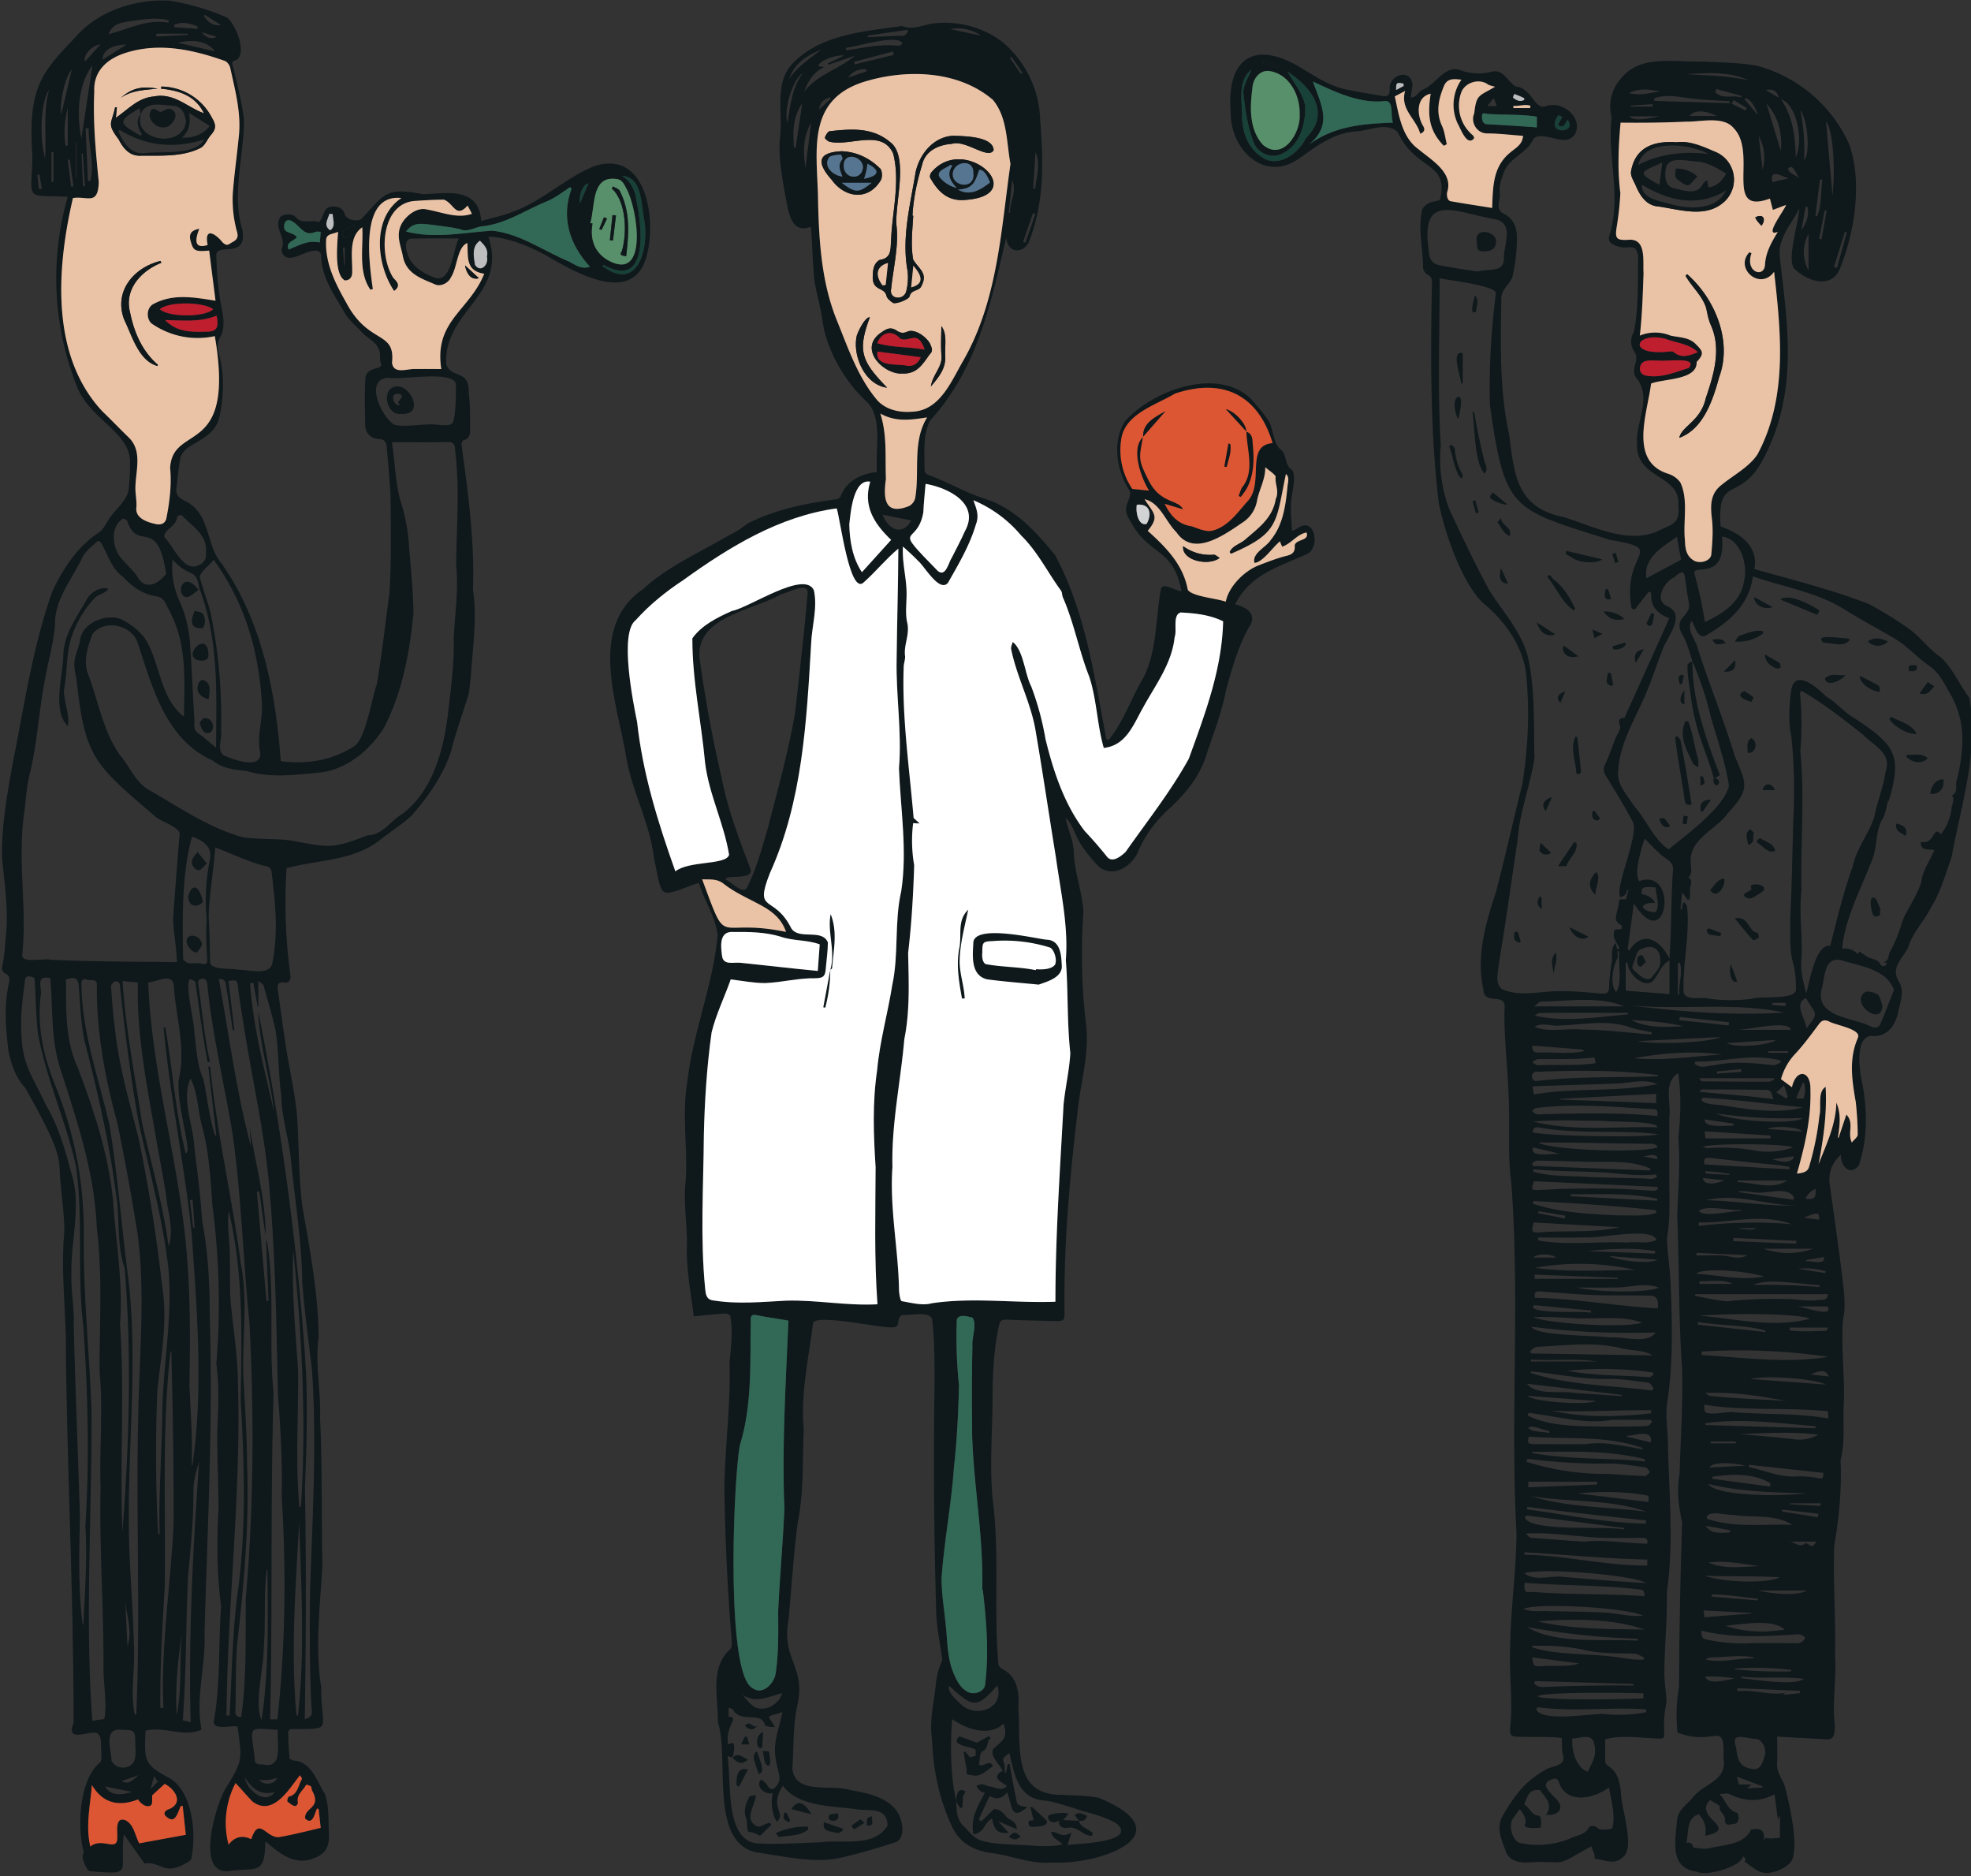 <svg id="Layer_11" xmlns="http://www.w3.org/2000/svg" viewBox="0 0 25.396 24.168"><rect x="0" y="0" width="25.396" height="24.168" fill="#333333" stroke="none"/><defs><style>.cls-1{fill:#eac3a7}.cls-2{fill:#fff}.cls-3{fill:#bcbec0}.cls-4{fill:#be1e2d}.cls-6{fill:#dd5633}.cls-7{fill:#184137}.cls-8{fill:#0f181b}.cls-9{fill:#58906b}.cls-10{fill:#316956}.cls-11{fill:#567591}</style></defs><path class="cls-8" d="M25.374 8.99c-.127-.172-.212-.375-.368-.525-.15-.1-.26-.254-.403-.36a4.554 4.554 0 0 0-.524-.324c-.476-.186-.982-.311-1.475-.45.04-.195-.047-.416-.434-.548-.051-.71.267-.26.586-.943.408-.832.277-1.646.177-2.525-.03-.247.139-.409.25-.628-.01.2-.159.63-.068.77.149.148.442.271.576.04.204-.474.314-1.16.13-1.651a1.82 1.82 0 0 0-1.186-1c-.243-.042-.493-.043-.741-.054-.34.009-.761-.087-1.005.216a.54.54 0 0 0-.123.506c-.057.485.113.961-.008 1.443-.007.063-.07.14.02.188a.32.32 0 0 0 .164.043c.119-.01.142-.002.166.11-.007.323.008.664-.056.98a.228.228 0 0 0 .01.257c.074.118-.077.231.037.352.184.258-.028.559-.006.842-.007.443.553.383.532.768.026.268-.081.248-.28.353-.389.156-.818-.07-1.193-.188-.61-.12-.64-.543-.707-1.063-.128-.583-.109-1.18-.1-1.773.005-.1.114-.173.142-.26a2.22 2.22 0 0 0 .058-.501c.001-.145-.047-.249-.17-.312-.115-.057-.044-.171-.05-.263-.013-.114.03-.215.072-.314.087-.159.29-.216.362-.391.137-.112.42.133.537-.061.102-.208-.164-.439-.388-.353-.133.043-.179-.241-.376-.256-.107-.06-.158-.232-.315-.19a.676.676 0 0 1-.38-.013c-.218-.096-.33.179-.512.246-.054.032-.074.098-.15.1.01-.065.02-.117.025-.17-.03-.225-.318-.109-.293.064 0 .074-.03.096-.094.085-.156-.027-.313-.052-.468-.084-.217-.045-.398-.17-.584-.28-.611-.37-.956-.108-.904.563-.01.493.442.932.896.595.219-.154.428-.315.712-.338.17-.006.398-.126.543.006.232.505.663.377.547.869-.008.025-.093.023-.137.045a.214.214 0 0 0-.092.083c-.06.243.01.507.01.756.003.03.027.07.052.082.057.026.065.065.062.118-.017.938-.023 1.885.087 2.818.07.368.304 1.066.587 1.31.291.243.527.59.547.975.038.447.015.903-.056 1.346-.115.463-.22.931-.34 1.392-.134.403-.255.825-.163 1.25.013.229.309.013.273.271-.007.417.055.837.057 1.255.011.315-.014.63.029.945.117 1.512-.013 3.032.069 4.544-.003.478-.075.95-.08 1.432-.02.354.036.709-.001 1.062-.004.054-.006.115.064.119.197.01.406-.006.601.018.005.085-.004.164.018.233.027.12-.13.13-.2.161a1.28 1.28 0 0 0-.308.226c-.107.116-.198.25-.275.388-.086.152-.008.306.042.451.04.115.148.142.254.146.587-.038.317.09.849-.211.01.048.06.113.037.16.139.014.255.09.374-.022.156-.133-.03-.635-.03-.836-.016-.137-.042-.262-.17-.341-.015-.01-.03-.03-.031-.045-.003-.095-.001-.19-.001-.293.22-.061.469-.014.697-.01.058.004.064-.016.063-.06-.008-.137 0-.274.03-.406-.005-.132-.03-.265-.028-.398.003-.34.039-.68.032-1.02.093-.641.026-1.282.014-1.924-.003-.173-.034-.349-.01-.517.08-.52.065-1.043.043-1.565-.008-.19-.045-.38-.044-.57.036-.2.032-.404.029-.609v-.935c.026-.194-.084-.44.115-.57.041.298.03.55.002.838.026.336-.005.671-.015 1.008.027.652.015 1.304.063 1.957.012.456-.02.911-.033 1.367-.04.211-.01.414.033.622a73.202 73.202 0 0 0-.04 2.114 2.13 2.13 0 0 0-.02.591c.482.188.613-.183.592.326.056.294-.248.329-.39.504-.074.097-.197.162-.208.302-.021.261-.103.618.259.66.12.065.567-.065.593-.197.032.02.036.042.017.068.097.059.169.148.296.146.127-.01.307-.09.331-.206.025-.116.017-.242.004-.362a4.528 4.528 0 0 0-.116-.566c-.036-.09-.102-.168-.095-.277.008-.116.001-.233.001-.347.216.016.435.023.651.037.103-.002.088-.115.092-.188-.035-.3.024-.591.003-.889.012-.471-.028-.954-.01-1.42.063-.364.098-.736.081-1.1.06-.23.03-.465.04-.697.02-.368-.037-.745-.008-1.112.029-.133.021-.265.008-.396-.05-.448-.118-.896-.178-1.343a.406.406 0 0 1 .142-.384c0 .156.124.273.232.134.12-.36.11-.749.031-1.116-.026-.144-.073-.523.121-.553.212.03.327-.14.359-.327.032-.125.073-.256.006-.37-.113-.177.04-.292.116-.434.06-.204.218-.356.308-.542.117-.191.178-.417.254-.63.121-.669.356-1.372.228-2.05Zm-5.295-7.504.051.018-.057.106c.079.05.085-.01.125-.067.136.178-.307.203-.12-.057ZM16.277.781l.2.068-.008.028c-.067-.02-.134-.04-.2-.062l.008-.034Zm.087.135c.249.042.387.306.382.55.02.242-.216.617-.473.4-.181-.2-.168-.487-.136-.735.009-.117.095-.237.227-.215Zm.448.89c-.092.173-.327.34-.518.24-.194-.11-.275-.296-.29-.51.007-.212-.07-.487.12-.64-.034.093-.097.186-.104.286.02.22.053.436.13.642.045.14.214.22.348.165.245-.1.325-.382.32-.622-.031-.167-.146-.293-.228-.444.272.176.561.499.266.825-.016.018-.034.036-.044.057Zm.049.061c.314-.256.167-.503.056-.816.28.13.6.285.917.252.136-.02.076.187.115.278-.383.012-.763.042-1.088.286Zm5.326 5.045c.233.026.33.343.29.545-.039.3-.263.437-.51.557a5.17 5.17 0 0 0-.13-.607c-.066-.172.41.112.35-.495Zm.858-4.614-.208.048c-.038-.178.108-.08.208-.048Zm-.287-.966c.172.186.206.41.189.615l-.188-.615Zm1.014 1.652.024.008-.127.46-.039-.012.142-.456Zm-.16-.46-.084-.957c.082.084.126.56.083.957Zm-.102.184.026.004-.065.37a.7.7 0 0 0-.032-.006l.072-.368Zm-.06-.396.031.003c-.024.156-.004.32-.068.47l-.022-.003.059-.47Zm-.147 1.171a.481.481 0 0 1 0-.471v.471Zm-.092-.519.054-.304.024.006c.022.102-.005.194-.078.298Zm.034-.899a2.564 2.564 0 0 0-.048-.645c.097.125.13.561.048.645Zm-.208.107c.067-.07.099.061.148.122-.062-.048-.135-.056-.148-.122Zm.101-.143c-.007-.264-.034-.523-.19-.75.192.057.298.51.19.75Zm-.218-.77a28.94 28.94 0 0 1-.171-.101c.076-.009.145-.004.17.1Zm-.21.924-.049-.431a.572.572 0 0 1 .05.431Zm-.064-.725-.009.01-.158-.188a.219.219 0 0 1 .01-.017c.09.033.116.117.157.195Zm-.31-.169.171.102-.017.032-.177-.087.024-.047Zm-.234-.1.012-.043.326.09-.006.02c-.107-.038-.238.029-.332-.067Zm.433-.152c-.266-.063-.538-.064-.81-.082.274-.015.55-.039.81.082Zm-.745.232c.164.02.33.024.495.035l.002.026-.973-.03v-.034c.158-.056.316-.017.476.003Zm.333.225h-.354c.063-.077.185-.08.354 0Zm-.74.004c-.233.053-.35.051-.39 0h.39Zm-.373-.138.283-.018.001.031h-.282l-.002-.013Zm.381-.183c-.134.021-.267.06-.403.022.133-.068.268-.046.403-.022Zm-.26 3.562c.013-.127.17-.09.26-.094.07.015.496-.057.367.096-.174.053-.348.13-.535.1-.059-.004-.097-.042-.093-.102Zm.328-.374c.142.054.305.062.418.172-.113.046-.214.085-.314-.003-.012-.01-.037-.005-.057-.005-.558.06-.435-.264-.047-.164Zm.038 1.739c-.516-.159-.27-.783-.223-1.162.164-.065.596-.043.587-.279.107-.113.076-.14-.014-.232-.088-.089-.212-.083-.323-.108a.52.52 0 0 0-.394 0c.03-.269.036-.535.047-.804-.01-.163.042-.458-.207-.429-.145.006-.162-.02-.14-.167a3.83 3.83 0 0 0 .048-.436 4.257 4.257 0 0 1 .002-.906c.295.002.562 0 .851-.014.187.004.477-.077.61.086.31.322-.139 1.128.464.905l.039.146.169-.063c-.024.073-.297.423-.106.346-.086.141-.16.27-.166.435-.022.162-.259.08-.173-.16l-.027-.013c-.198.208.138.503.318.252.09.791.176 1.626-.214 2.352-.108.164-.304.266-.456.389-.153.113-.153.263-.132.435.019.153.007.31-.007.465-.008.088-.15.124-.225.079-.105-.062-.11-.165-.115-.263-.025-.24.046-.51-.056-.737a.296.296 0 0 0-.157-.117Zm.192 2.091c.053.1.08.213.119.321l-.003-.002.002.003c.098.235.18.474.238.723.083.292.187.58.232.881-.061.282-.552.635-.778.822-.199-.14-.282-.376-.442-.557-.09-.142-.231-.282-.207-.465.028-.394.258-.715.394-1.076.06-.146.106-.297.166-.444.05-.18.338-.478.067-.594-.169-.08-.029-.312.09-.368.046-.03.122-.123.14-.018.018.107.03.216.05.323.055.215-.227.194-.068.451Zm-1.191 8.715c-.15-.024-.685.019-.749-.069l.016-.028.735.069-.002.028Zm.66.127c-.178.075-1.22.019-1.4-.07.18-.005.358.005.537.015.292.015.58-.04.864.055Zm-.186-1.03c-.383-.018-.78.041-1.155-.028l.005-.038c.197 0 .394.007.59-.001.183.02.877-.14.93.032-.111.06-.248.016-.37.036Zm.353.11-.001.032-.872-.032c.292-.03.583-.049.873 0Zm.011-.527.005.034c-.143.052-.311.028-.463.034-.38-.016-.772-.034-1.129-.152a.877.877 0 0 0 .011-.034c.527.028 1.053.06 1.576.118Zm-1.103-.18.005-.025c.373.001.747-.02 1.116.057v.026l-1.12-.058Zm-.064.25a.947.947 0 0 0-.005.037l-.345-.068a.507.507 0 0 1 .005-.027l.345.058Zm-.411.088 1.108.061c-.331.078-.685.039-1.024.066-.128.012-.101-.026-.084-.127Zm-.004.452c.062-.056.217-.053.302 0h-.302Zm.022.132a3.294 3.294 0 0 1 1.292.027c-.433.007-.864.032-1.292-.027Zm1.07.128v.015h-1.07a.138.138 0 0 1 0-.055l1.07.04Zm-.114-.279.622.047c-.08.055-.468.024-.622-.047Zm.584-.84c-.158-.008-.315-.023-.473-.027-.215-.005-.43-.003-.645 0-.12.001-.24.012-.36.015-.111.003-.112 0-.073-.112l1.591.072.006.029c-.016.008-.032.023-.047.023ZM19.763 14.1l-.017-.106c.376-.015.75-.022 1.125-.038.163-.012.323-.06.482.01-.523.108-1.06.04-1.59.134Zm1.576-.01v.12l-1.234-.045v-.01l1.234-.064Zm-1.546.183c.404-.048.807-.03 1.21-.002.096.005.191.013.287.015.053.002.08.018.063.09-.497-.047-.996-.034-1.496-.022-.05.009-.085-.006-.117-.045.018-.013.035-.035.053-.036Zm1.56.25c-.533-.016-1.068.057-1.599-.075.293-.026.59-.01.885-.01.097.017.733-.002.714.085Zm-.193.373c.065.004.136-.046.195.007l-.004.029-.19-.036Zm.19.263c-.046.04-.099.027-.154.022-.238-.006-.477-.009-.715-.018-.242-.02-.492 0-.726-.07.002-.01.005-.02.006-.031.262.028.525.023.787.037.261.004.524.062.785.029l.018.03Zm-1.524-.442c.463 0 .917.012 1.38.017.058.005.12-.019.154.046-.212.081-1.425.032-1.534-.062Zm.287.149c-.088-.017-.412.06-.359-.085l.359.085Zm-.303.085c.221.003.443.01.665.015.26.004.547-.02.789.087l-.003.025-1.512-.058-.007-.038c.022-.011.045-.032.068-.031Zm-.062-.366c.008-.057.032-.07.093-.059.506.09 1.015.022 1.526.085-.114.051-1.48.025-1.62-.026Zm1.616-.72c-.517.018-1.037 0-1.55.059-.098.023-.102-.133-.004-.117.52-.02 1.037-.024 1.554.042v.016Zm-1.55-.142c-.024 0-.05-.025-.074-.04.025-.013.05-.038.075-.039.245-.005.482.009.728-.023l.017.075c-.243.037-.498.015-.745.027Zm1.027-1.47.023.004c-.018.152.043.403-.04.523-.085-.1-.043-.32.015-.435.013-.023.002-.061.002-.092Zm.087.711h-1.163c.043-.028.07-.062.098-.063.353-.002.732-.073 1.065.063Zm.226-1.443c-.01-.091.013-.104.18-.088 0 .092.061.24-.003.318-.059-.002-.126-.013-.165-.065q.018-.06.157-.055c-.01-.049-.104-.11-.17-.11Zm-.033-.17c-.049-.07-.028-.249.07-.548.065.065.124.128.188.186.06.066.179.101.178.204-.028.386-.018.77-.046 1.157-.118-.236-.334-.379-.516-.109l-.023-.01.08-.594c.434.692.584-.468.07-.286Zm.166 1.234c-.069.087-.178-.043-.235-.086-.037-.035-.013-.065.002-.109.048-.14.04-.143.117-.173.13-.053.222.01.222.154.01.094-.06.149-.106.214Zm-.315-.187c-.005.142.222.357.336.228.072-.092.093-.19.203-.255v.435l-.564-.044v-.357l.026-.007Zm.004.65v.02c-.394.032-.806.105-1.202.016.021-.012.042-.035.063-.035.38-.004.76-.001 1.139-.002Zm-.591.472c.007 0 .013.009.03.02-.195.045-.394.008-.592.02-.06.001-.083-.025-.08-.09.221.016.432.033.642.05Zm-.01-.257c-.18-.02-.446.042-.6-.036.098-.061.212-.005.32-.016.297-.01.6-.078.891.017.093.036.197.047.295.07 0 .01-.002.018-.003.028-.301-.022-.6-.061-.902-.063Zm.642-.123c.226.011.452.028.673.08-.23.01-.459.028-.673-.08Zm1.156.219c-.15.068-.797.104-1.077.053l1.077-.053Zm-.535-.217.007-.041.633.067-.005.042-.635-.068Zm1.24.256c-.09.073-.535.103-.627.039l.626-.04Zm.162.143v.022h-.257v-.022h.257Zm-.659-.275c.152 0 .663-.13.695 0h-.695Zm.625-.305-.171-.016v-.026h.173l-.002.042Zm-.019.083c-.673.043-1.342-.012-2.01-.095.668.068 1.352-.045 2.01.095Zm-1.349-.232h-.02v-.405l.028-.003c.037.136-.019.272-.008.408Zm-.031-5.896.053.295-.446.238c-.041-.26.194-.397.393-.533ZM19.72 1.362l-.005.031H19.5v-.029c.075.007.147-.027.22-.002Zm-.209-.15c.044.016.087.032.128.053l.002.021c-.055.03-.102.008-.146-.027-.004-.003.01-.032.016-.048Zm.291.291v.138a24.88 24.88 0 0 0-.634-.04c-.065-.002-.071-.049-.073-.096-.002-.069.042-.039.078-.037.21.014.42.003.63.035Zm-.516-.137h-.123l.085-.102.038.102Zm-1.203-.289.004.03a11.65 11.65 0 0 0-.097.053c-.002-.088-.002-.104.093-.083Zm.196.847c-.216-.154-.254-.439-.307-.681l.133-.072c-.069.24.145.361.195.552.074-.03.053-.074.031-.11-.075-.133-.087-.364.103-.406-.04.267-.03.467.17.671a3.53 3.53 0 0 1 .038-.02c-.02-.079-.028-.163-.062-.236-.083-.179-.044-.347.026-.516.043-.1.13-.09.225-.078a.568.568 0 0 0-.048.567c.037.062.117.295.209.189.004-.01-.005-.033-.016-.042a.498.498 0 0 1-.147-.554c.05-.128.23-.18.34-.102.022.016.054.019.095.032-.21.125-.24.093-.268.345-.048.1.02.257.17.257.152 0 .304.02.458.03-.007.114-.096.156-.16.211-.23.183-.227.442-.238.718-.188-.03-.365-.057-.541-.088-.042-.017-.048-.09-.035-.127.072-.244-.213-.408-.371-.54Zm.131 1.304c-.115-.763.35-.49.839-.407.274.045.124.33.128.516-.005.18-.196.12-.342.161-.147-.023-.32-.048-.493-.082-.096-.02-.13-.093-.132-.188Zm.947 9.517c-.108-.08-.048-.246-.039-.366.087-.516.158-1.04.236-1.557.025-.365.165-.705.218-1.06-.013-.435.01-.88-.087-1.305-.084-.324-.323-.578-.498-.856-.182-.34-.35-.69-.513-1.04a1.843 1.843 0 0 1-.11-.82c-.044-.722-.013-1.432-.015-2.156.102.023.733.094.725.193-.06.477-.089.956-.077 1.438.195 1.372.276 1.335 1.543 1.738.769.13.145.134.284.886.013.005.026.008.04.012l.18-.231.032.015c-.016.179.085.271.233.328-.19.424-.38.845-.577 1.28-.033.008-.099.003-.059.106.017.04-.037.11-.06.166-.044.112-.082.227-.133.335-.05.105.038.165.07.242.101.16.2.325.288.494.09.151-.24.852-.16.97.051-.014.082-.036.084-.093l.02.005-.033.118c-.123-.013-.074.013-.1.092-.013.105-.079.179.047.243l-.002.047-.084.005c-.05.094.019.163.058.24l-.029.018-.02-.082c-.076.061-.034.19-.058.278-.01.09-.027.182-.027.273 0 .074-.018.106-.097.099-.171-.015-.343-.032-.514-.031-.255-.009-.522.08-.766-.024Zm1.943 4.936.006.03c-.02.011-.04.032-.06.03-.349-.027-.704-.015-1.05-.082.37-.04.736-.03 1.104.022Zm-1.573-.142v-.025c.285.018.57-.019.855.025h-.855Zm.003-.104a1.426 1.426 0 0 0-.015-.026c.028-.03.058-.06.101-.06.36-.017.718-.067 1.073.019.131.035.291.019.405.093l-1.564-.026Zm1.545.731-.001.041c-.429.046-.857.058-1.282-.033.427.018.855-.011 1.283-.008Zm-1.593-.185.887.067c-.143.059-.82.01-.887-.067Zm1.213.004c-.197-.013-.395-.028-.593-.04-.18-.031-.513.035-.628-.12l1.223.144-.002.016Zm.315 1.601a1.469 1.469 0 0 1-.005.042c-.515-.01-1.02-.115-1.53-.184l.004-.032c.51.064 1.02.122 1.531.174Zm-1.517-.499h.886v.037l-.886.036c0-.04-.005-.055 0-.073Zm.03.186c.495.083 1.01.032 1.494.202-.498-.067-1.007-.05-1.494-.202Zm1.205.41-.003.02c-.242-.051-1.22.037-1.278-.157l.019-.024 1.262.162Zm.247 1.696c-.152.01-.3-.034-.452-.044-.328-.035-.663-.016-.981-.113v-.02c.223-.006.451.005.669.052.215.052.432.042.65.049.042.001.083.033.125.05l-.01.026Zm0 .434v.066c-1.781.058-1.851-.107 0-.066Zm.014-.821c-.467-.008-.93 0-1.382-.106.454-.033.966-.04 1.382.106Zm-.002-.43c-.479-.034-.958-.015-1.437-.055-.103.012-.113.002-.105-.118.487.04.978.027 1.465.085.067.005.08.02.077.087Zm-1.054-.25c-.165-.017-.35.064-.494-.046.259-.073 1.409.024 1.57.127-.368-.018-.713-.05-1.076-.08Zm1.039.5c-.176.021-.35-.036-.527-.04-.235-.011-.47-.012-.706-.017-.11-.006-.201.018-.309-.03.184-.08 1.318-.018 1.542.088Zm-.07.298v.025c-.424-.025-1.066.05-1.424-.175.478.087.942.137 1.425.15Zm-1.362.24.607.078c-.15.053-.325.02-.485.037-.1.003-.1.001-.122-.114Zm.027.334.011-.028 1.268.036v.022c-.366-.004-.73.001-1.095.016-.068.002-.136.015-.184-.046Zm.963 1.34c.03.153.092.395.041.532a.38.38 0 0 1-.152.01c-.024-.003-.044-.033-.07-.04-.022-.005-.065-.003-.07.008-.047.1-.154.105-.235.144a1.08 1.08 0 0 1-.655.064c-.1-.019-.156-.226-.097-.312l.089-.125q.11.136.061.214.037.043.212.024c-.005-.045.019-.123-.024-.153-.101-.003-.12-.107-.19-.143.04-.1.06-.212.205-.184.057.09.175.17.075.316.158.015.23-.08.154-.177-.05-.074-.25-.203-.1-.271.037-.016.086-.041.112.025.091.29.45.22.644.069Zm-.47-.63c.085.004.22-.062.271.034.054.172 0 .246-.073.396-.128-.043-.21-.228-.199-.43Zm.398-.315c-.17-.003-.799.108-.863-.06l.016-.027c.465.063.933-.004 1.398.028l.002.037a1.839 1.839 0 0 1-.553.022Zm.567-1.911c-.533.003-1.052-.131-1.581-.14l-.005-.031c.527.028 1.047.083 1.586.093v.078Zm-.002-.282c-.275-.004-.54-.056-.812-.026-.222-.014-.444-.032-.666-.048-.04.005-.059-.034-.085-.057.32-.019.645.04.965.055.18.005.36.002.539.001.057 0 .072.026.06.075Zm.018-.537-.918-.111c.305-.026.611-.028.918.03v.08Zm-.047-.334c-.166-.006-.33-.02-.497-.028a3.327 3.327 0 0 1-1.03-.157 1.32 1.32 0 0 1 .014-.037c.365.045.73.067 1.097.061.143.007.285.029.427.05.02.004.037.04.055.06-.022.018-.045.052-.066.051Zm-1.497-.508c.49.037.998-.021 1.47.147l-.004.015c-.246-.04-.488-.104-.738-.065-.215.002-.43 0-.645 0-.091 0-.103-.015-.083-.097Zm-.006-.114c.054-.045.2.036.273.041l-.006.028c-.075-.025-.221-.007-.267-.069Zm1.485.4c.01.003.02.013.024.034-.486-.051-.976-.02-1.458-.109l-.001-.015c.482-.002.963-.024 1.435.09Zm.094-.212-.31-.074.003-.012c.098.006.336-.1.307.086Zm-.047-.21c-.165.006-.331.006-.498.007-.347-.008-.725.011-1.041-.142l.01-.035c.36.04.713.152 1.08.09.165-.002.33 0 .496 0l.018.026c-.021.019-.042.053-.065.054Zm.065-.457c-.52-.069-1.063-.064-1.565-.228l.004-.02c.342.034.676.108 1.021.097.165.002.33.028.494.05.025.004.044.047.066.071l-.02.03Zm-.548-.683c-.18-.033-.95-.016-1.007-.14.538.068 1.049.09 1.599.074-.098.158-.427.045-.592.066Zm.62-.376c-.534-.03-1.047-.124-1.582-.137-.011-.054-.001-.085.054-.082.233.016.466.038.7.047.25.008.501.003.752.008.08.015.086.084.076.164Zm-1.037-.269c.15 0 .298.004.447-.001.199.011.419-.071.604.002-.127.068-.781.065-1.05 0Zm.727-2.954c.377-.067.756-.099 1.138-.047-.38.022-.757.085-1.138.047Zm.798.043c.367.008.727-.112 1.09-.014l.01.025c-.035.013-.071.039-.104.035-.251-.026-.502-.053-.755.001-.084.007-.194.053-.255-.024a.715.715 0 0 0 .014-.023Zm1.59 2.038-.195-.026c.183-.078.197-.076.196.026Zm-.168-.294c.042-.043.058-.08.124-.103.001.11-.003.135-.122.13 0-.01 0-.018-.002-.027Zm-1.413.992c.033-.067.507-.066.873.032-.286.06-.589-.02-.873-.032Zm.472.128h-.432l.002-.034c.145.005.292-.03.43.034Zm.531-2.65.003.017c-.024.01-.049.029-.073.029-.289 0-.578-.002-.868-.005-.005 0-.011-.016-.028-.04h.966Zm-.74-.086.313-.03.003.035-.314.022-.003-.027Zm.729.357c-.32-.045-.636-.062-.955-.096l.032-.029c.26 0 .52 0 .78.004.108.001.108 0 .143.12Zm-.415 1.428-.003.013c-.126-.006-.473.087-.54 0 .076-.083.412-.003.543-.013Zm-.099-1.088c-.281.015-.365-.001-.373-.08l.375.055c0 .009 0 .016-.002.025Zm.478.128v.037h-.839a10.79 10.79 0 0 0-.01-.092l.849.055Zm.289.153a.961.961 0 0 1-.467.045 2.343 2.343 0 0 0-.631-.034c-.016.002-.033-.01-.067-.021.16-.046 1.088-.038 1.165.01Zm-1.127.337v-.03c.105.004.208.016.31.034v.013l-.31-.017Zm.245.087c-.154.063-.272.053-.278-.03l.278.03ZM21.963 15c-.019-.068.009-.09.065-.084l.451.05c.193.024.387.032.578.065l-.002.033L21.963 15Zm1.065.208c-.191.125-.428.026-.638.02l-.002-.02h.64Zm-.405.154c.149.02.408-.088.493.065l-.01.028-.7-.097v-.012c.073-.007.145.009.217.016Zm.211-.427.273-.04.004.028c-.085.077-.182.03-.277.012Zm.254.835a5.99 5.99 0 0 0-1.2.022v-.044c.4.01.8-.125 1.2.022Zm.058.214-.002.037-.812-.032.002-.042.811.037Zm-.757-.163h.239q-.048.038-.239 0Zm.123.349c-.11.064-.214.01-.321.004-.11-.005-.222 0-.332 0v-.035l.652.03Zm.933.385-.001.025a8.038 8.038 0 0 0-.851-.027c.164-.091.625-.008.852.002Zm-.28-.21a.934.934 0 0 1 .357.031l-.004.024-.353-.056Zm.108-.098-.004-.015.231-.038c.026.108-.158.047-.227.053Zm.09-.161a.955.955 0 0 1-.642 0h.643Zm-1.378-.625c.402-.095.78.068 1.169.068-.39.012-.774-.058-1.17-.068Zm.789-.918c.093-.045.416-.027.446.034l-.446-.034Zm-.665-.2c.378.054.738.073 1.125.06-.125.087-.901.046-1.125-.06Zm1.121-.078c-.336.09-.695.026-1.034-.025-.094-.017-.194-.001-.275-.064l.017-.036c.435.025.857.082 1.292.125Zm-.088-.114.086-.205.017.005c.019.07.019.129-.008.2h-.095Zm-.129-.001-.125-.077.098-.093.05.147-.023.023Zm-1.169 2.521h1.71c-.014.097-.08.07-.12.075-.116.017-.236 0-.353-.01a5.98 5.98 0 0 0-.829.028c-.139-.012-.276-.046-.413-.07l.005-.023Zm.71 1.094c.2-.052.823-.007.969.071l-.968-.071Zm.457.282c-.324-.021-.649-.03-.972-.064-.02-.001-.037-.019-.072-.038.365-.017.705.036 1.044.102Zm-1.087-.592c0-.015.002-.03.003-.044a7.86 7.86 0 0 1 1.63.068c-.542.088-1.09.01-1.633-.024Zm.752 2.72c-.223.005-.449.046-.664-.046.225-.031.444.02.664.046Zm-.7-.52c.114.02.217.04.32.059l-.01.028c-.194.012-.244 0-.31-.087Zm.016-.092c-.008-.122.255-.04.332-.049.257.041.544-.014.772.13-.369-.016-.74.044-1.104-.08Zm.018-.446c.417.1.842.109 1.267.119-.385.05-1.185.029-1.267-.12Zm.796.033-.745-.1.004-.027c.257-.034.512-.05.748.084l-.007.043Zm-.782-.245c.032-.066.25-.074.468-.024l-.468.024Zm.017-.312.001-.024h.323v.024h-.324Zm.378-.12c.33-.01.66-.035 1.009.009a.488.488 0 0 1-.315.058c-.23-.027-.462-.045-.694-.067Zm.972-.074-1.414-.041a.51.51 0 0 1-.007-.024c.472-.066.95 0 1.423.039l-.002.026Zm-.461 1.918c-.128.087-.745.068-.962-.018.32.01.641.004.962.018Zm-.282.3-.592-.049v-.028c.2.001.396.035.595.055l-.003.023Zm.347.376c-.27.041-.519.034-.762-.05.202-.017.61-.096.762.05Zm-.432-.216.001.009-.602.048-.012-.088.613.031Zm-.67-3.829c.631-.042 1.348-.013 1.428.04-.476.124-.951 0-1.429-.04Zm1.662.154c-.01.017-.017.042-.025.042-.156.003-.313.015-.469-.006l.001-.036h.493Zm-.405-.272h.398c.085.155-.306 0-.398 0Zm-1.274.235a.87.87 0 0 0 .003-.035c.289.049.582.035.867.108v.021l-.87-.094Zm.091 4.533a1.96 1.96 0 0 1 .387.023c-.258.058-.344.056-.387-.023Zm.439 1.39a6.853 6.853 0 0 0-.028-.101l.333.125-.004.016-.197.01.057-.05h-.161Zm.144-.205c-.158-.033-.165-.155-.181-.276-.08-.21.14-.105.256-.107.075.005.13.114.12.191-.028.1-.054.235-.195.192Zm-.196-1.278-.001-.01a3.85 3.85 0 0 1 .726.016v.02a5.846 5.846 0 0 1-.725-.026Zm.245-.142c-.207-.003-.426.063-.625.015.02-.01.041-.026.063-.027.187 0 .378-.038.562.001v.01Zm.31 2.08.012-.042h.013v.274c-.08.005-.119.015-.19.003l-.022.04c.03-.148-.044-.17-.16-.148-.096.204-.36.19-.55.242-.062.01-.128-.004-.191-.011-.006 0-.008-.026-.016-.037-.01-.012-.024-.02-.037-.03-.013.003-.027.005-.04.006.035-.138-.006-.316.162-.37.07.092.1.148.082.278.455-.097-.165-.23.061-.46.054.035.093.049.127.08-.017.071.069.108.066.164-.007.106.067.066.107.065.078.001.081-.092.05-.145-.123-.027-.137-.15-.229-.242.06 0 .102-.014.13.002.19.094.391.106.581.002l.043.329Zm.074-1.609-.004-.012.036-.016c-.213.042-.418-.047-.63-.018l.002-.04.801.033.006.029-.211.024Zm-.549-.216v-.02c.268.032.545-.007.81.03-.123.093-.638.008-.81-.01Zm.703-.45c-.204 0-.408-.006-.611.002a2.253 2.253 0 0 1-.537-.049c-.069-.014-.062-.05-.069-.115.392.095.766.076 1.162.053.067-.006.129-.02.178.039-.025.052-.065.075-.123.07Zm-.486-.679h.631c-.1.06-.367.06-.631 0Zm.613-.61c-.073.067-.135-.01-.201-.02h-.029a.093.093 0 0 1 .029 0h.342c-.075.109-.068.034-.141.02Zm.16-.334-.462-.073.003-.025.465.053-.006.045Zm.032-.145-.39-.022v-.013h.391v.035Zm-.037-.359a1.132 1.132 0 0 0-.276-.021c-.213.012-.406-.079-.61-.12 0-.01.002-.02.004-.03l.955.103c.003.06-.003.084-.073.068Zm-1.084-.849c-.113-.01-.248.04-.356.005-.021-.013-.017-.068-.024-.102.53.085 1.063.031 1.598.085l.006.093c-.403-.071-.816-.049-1.224-.08Zm.995-.486c.134-.063.204-.056.231.026l-.231-.026Zm.608-4.334c-.118.269-.075.55-.026.829.015.138.024.278.024.416 0 .032-.045.063-.075.102-.062-.124.037-.25-.071-.36l-.1.298c-.003 0-.005-.002-.008-.003.023-.152.043-.303-.022-.45-.005.288-.128.538-.228.794.06-.32.11-.64.091-.997-.11.068-.05.257-.081.378a3.63 3.63 0 0 1-.133.656c-.02.063-.078.074-.155.084.102-.362.184-.71.173-1.085.006-.25-.186-.27-.237-.027l-.142-.105a.776.776 0 0 1 .168-.308c.12-.127.222-.269.326-.408.036-.047.073-.048.119-.03.08.05.436.1.377.216Zm-.666-.575c-.035-.15-.078-.283-.06-.446.017-.289-.035-.587 0-.88-.015-.597.044-1.197-.015-1.793a4.29 4.29 0 0 0-.005-.76 1.11 1.11 0 0 1 .021-.018c.278.158.531.36.783.557.14.144.387.245.299.483-.027.202-.108.385-.145.584-.07.217-.23.406-.277.635-.122.338-.203.677-.29 1.025-.192-.026-.265.461-.31.613Zm.005.449c-.022-.142-.167-.318-.007-.39.117.216.183.174.007.39Zm.95-.051c-.019.041-.062.053-.117.031-.23-.124-.734-.114-.636-.495.042-.145.028-.414.254-.361.243.078.572.11.676.38-.056.142-.112.295-.177.445Zm1.05-3.52a1.93 1.93 0 0 1-.067.382c-.017.063.025.149-.06.19.04.052.006.104-.003.154a.664.664 0 0 1-.138.346c-.11-.123-.067.133-.261.099-.001.117.084.09.175.104-.047.125-.153.265-.166.41-.054.165-.15.308-.227.46-.05.15-.097.299-.176.436-.028.054-.013.123-.086.14l.047.012c-.021.042-.064.052-.089.01-.042-.073-.122-.059-.177-.099-.029-.021-.06-.04-.095-.062l-.016.037a.222.222 0 0 0-.203-.073c.04-.406.248-.777.392-1.157.064-.166.036-.346.123-.505.046-.067.053-.161.077-.244h.004a.049.049 0 0 1 .004.007c.181-.602.076-.726-.43-1.063-.142-.08-.242-.21-.377-.288-.107-.108-.4-.367-.449-.08-.025.198-.04.393.001.59.035.309.04.618.033.928-.02.473-.021.948-.046 1.421.005.193-.016.388.038.58.03.108.035.225.036.339-.011.139-.453.077-.57.118a2.144 2.144 0 0 1-.55-.001c-.093-.029-.296.036-.328-.082-.015-.37.082-.733.045-1.105 0-.018-.022-.035-.034-.053l-.021.006a4.883 4.883 0 0 0-.013.084l-.017-.001.02-.22.071.094.027-.002c.001-.04.008-.082.004-.123-.007-.054.054-.117-.021-.162.066-.059.023-.15.03-.226.005-.278.329-.393.476-.596.29-.321.249-.363.093-.74-.144-.47-.33-.927-.481-1.395-.028-.114-.145-.227-.077-.346.05.063.068.22.173.194.293-.167.57-.393.617-.768.402.139.813.2 1.173.421.227.144.468.266.697.406.14.095.257.223.395.32.124.082.19.208.258.332.146.234.2.5.169.77Z"/><path class="cls-7" d="m20.079 1.486.051.018-.057.106c.079.05.085-.01.125-.067.136.178-.307.203-.12-.057Z"/><path class="cls-1" d="m19.72 1.362-.005.03H19.5v-.028c.075.007.147-.027.22-.002Z"/><path class="cls-8" d="m16.477.849-.008.028c-.067-.02-.134-.04-.2-.062l.008-.034.2.068Z"/><path class="cls-9" d="M16.273 1.867c-.182-.201-.168-.488-.136-.736.008-.117.095-.237.227-.215.248.042.387.306.382.55.02.242-.216.617-.473.4Z"/><path class="cls-7" d="M16.856 1.748c-.016.018-.034.036-.044.057-.092.174-.327.341-.518.241-.194-.11-.275-.296-.29-.51.007-.212-.07-.487.12-.64-.034.094-.097.186-.104.286.02.22.053.436.13.642.045.14.214.22.348.166.245-.1.325-.383.32-.622-.031-.168-.146-.294-.228-.445.272.176.561.499.266.825Z"/><path class="cls-10" d="M17.95 1.58c-.384.013-.764.043-1.09.287.315-.256.168-.503.057-.816.28.13.6.285.917.252.136-.021.076.187.115.278ZM19.802 1.503v.138a24.88 24.88 0 0 0-.634-.04c-.065-.003-.071-.05-.073-.097-.002-.068.042-.038.078-.036.21.014.42.002.63.035Z"/><path class="cls-3" d="M18.087 1.107a11.65 11.65 0 0 0-.098.053c-.001-.088-.001-.104.094-.083 0 .01.003.02.004.03ZM19.64 1.286c-.054.03-.1.008-.145-.028-.004-.003.01-.031.016-.047.044.016.087.032.128.054l.001.02Z"/><path class="cls-4" d="M21.759 4.74c-.175.054-.35.131-.536.101-.059-.005-.097-.042-.093-.102.015-.127.171-.09.261-.094.07.015.496-.057.368.096ZM21.877 4.537c-.113.045-.214.085-.314-.004-.012-.01-.037-.004-.057-.004-.558.06-.435-.264-.047-.164.142.054.305.062.418.172Z"/><path class="cls-1" d="M23.938 13.372c-.119.269-.075.55-.026.829.014.138.024.278.024.416 0 .031-.046.063-.075.101-.062-.123.036-.249-.071-.36l-.1.299-.009-.003c.024-.152.044-.303-.02-.45-.006.288-.13.538-.229.794.06-.32.11-.64.091-.997-.11.068-.05.257-.081.378a3.63 3.63 0 0 1-.134.656c-.02.063-.077.074-.155.084.103-.362.185-.71.174-1.085.006-.25-.186-.27-.238-.028l-.141-.104a.776.776 0 0 1 .167-.309c.12-.126.223-.268.327-.407.036-.047.072-.048.118-.031.08.051.437.101.377.217ZM19.624 1.75c-.007.114-.097.156-.16.211-.23.183-.227.442-.238.718-.188-.03-.365-.057-.541-.088-.042-.017-.048-.09-.035-.127.072-.244-.213-.408-.371-.54-.216-.154-.254-.44-.307-.682l.133-.071c-.07.24.145.36.194.552.075-.03.054-.075.032-.11-.075-.133-.087-.364.103-.406-.04.266-.031.466.169.671a3.53 3.53 0 0 1 .039-.02c-.02-.079-.028-.163-.062-.236-.083-.18-.044-.347.026-.516.043-.101.13-.09.224-.079a.568.568 0 0 0-.047.567c.037.063.117.296.209.19.004-.01-.005-.033-.016-.042a.498.498 0 0 1-.147-.554c.05-.128.23-.181.34-.102.022.016.054.019.094.032-.21.125-.24.093-.268.345-.048.1.022.257.171.256.152 0 .304.02.458.031ZM22.541 3.25l.027.012c-.086.24.151.322.173.16.007-.166.08-.294.166-.435-.191.076.082-.273.106-.347l-.17.064-.038-.146c-.603.223-.153-.584-.465-.905-.132-.163-.422-.082-.609-.086-.289.013-.556.016-.85.013-.027.3-.042.609-.003.907a3.852 3.852 0 0 1-.047.436c-.023.147-.006.173.14.167.248-.03.195.266.206.429-.01.27-.017.535-.048.804a.52.52 0 0 1 .395 0c.111.025.235.019.323.107.09.092.121.12.014.233.01.236-.423.213-.587.278-.046.38-.293 1.004.223 1.163.06.019.126.065.157.117.102.227.03.496.056.737.004.097.01.2.115.263.076.045.217.008.225-.08.014-.154.026-.312.007-.464-.02-.172-.02-.323.132-.436.151-.123.348-.225.456-.388.39-.727.304-1.561.214-2.352-.18.25-.516-.045-.318-.252Zm.154-.343c-.03-.033-.062-.064-.079-.106.102-.055.145.023.08.106Zm-.543 1.948c-.081.297-.204.673-.515.785.034-.154.276-.213.342-.512.101-.298.202-.623.069-.931-.033-.07-.048-.149-.063-.225-.049-.163-.185-.273-.267-.419l.02-.021c.357.312.586.858.414 1.323Zm.069-2.26c-.245.23-.598.095-.89.06-.128-.027-.198-.136-.25-.253-.023-.06-.07-.12-.067-.186.05-.313.286-.405.588-.383.164-.023.33.05.493.12a.387.387 0 0 1 .126.643Z"/><path class="cls-8" d="M4.121 3.123c-.137-.018-.166-.011-.402.092-.042-.095.059-.104.107-.159-.05-.075-.178-.038-.165-.15.007-.066.052-.09.107-.053.11.067.152.2.3.133.016-.005.036 0 .064 0l-.01.137Zm3.462-.76-.11.255c-.02-.11.045-.251.11-.255Zm-3.03.534.016.018-.081.149h-.066c-.03-.113.052-.124.132-.167Zm-.11.293v.224l-.008.001-.017-.223.024-.002Zm-.199-.436.042.004c.002.074.044.157-.031.209-.091-.06-.036-.133-.01-.213Zm-1.49 4.458c.404.56.581 1.172.622 1.862.007.193-.06.39-.03.584.07.276-.343.131-.467.07-.09-.073-.013-.217-.03-.317a6.768 6.768 0 0 0-.132-1.5c-.038-.163-.105-.32-.145-.484.032-.083.119-.137.181-.215Zm-.25 2.05c-.019-.3-.03-.6-.051-.9a1.644 1.644 0 0 0-.13-.597 1.042 1.042 0 0 1-.1-.557c.223.247.305.1.344.365.254.666.222 1.357.217 2.06-.084-.07-.153-.134-.23-.187-.072-.05-.045-.121-.05-.184Zm-.22-2.608c.002-.01.049-.024.057-.017.138.148.338.252.312.487.01.069-.02.128-.105.163-.187.077-.316-.256-.43-.367-.02-.092.158-.137.166-.266Zm.507-2.588c.034.163-.001.21-.15.207-.19.006-.373-.002-.513-.15.225.003.446.032.663-.057Zm-.731-.082c.109-.1.554-.099.687-.001-.1.105-.575.107-.687 0ZM2.639.19l.21.134c-.098.01-.156-.024-.222-.115L2.639.19Zm.154.28C2.744.515 2.65.488 2.6.416l.193.057Zm-.02.193L2.29.55c.22-.049.383-.016.484.115ZM2.245.32c.104-.047.204-.02.303.022l-.006.03-.299-.022.002-.03Zm.173.115V.45l-.404.02V.434h.405ZM1.662.275c.167-.021.343-.057.51-.014v.032C1.9.24 1.66.375 1.4.44c.052-.138.164-.147.262-.165Zm-.029.298L1.321.77c.001-.12.114-.19.312-.197ZM1.296.57l-.2.222c-.03-.074.077-.202.2-.222Zm-.104.272-.143.94c-.084-.41 0-.761.143-.94ZM1.165 2.33l-.032.001-.03-.679.04-.001c-.004.227.076.45.022.679Zm-.07.07H1.07l-.019-.424.016-.001.028.425Zm-.118-.56h.007v.446l-.007.002v-.447Zm-.476.597-.02-.186.027-.005.031.186a1.24 1.24 0 0 0-.038.005Zm.08-.395c-.08-.289-.05-.746.052-.886-.081.29-.033.58-.052.886Zm.107.301H.663v-.384h.025v.384Zm.185-.468H.844C.82 1.714.83 1.555.873 1.39v.484ZM.79 1.472C.763 1.358.83.994.925.896l-.135.576Zm.156.928-.03.004-.042-.345.025-.003.047.344Zm.709 3.232c-.113-.11-.22-.223-.334-.332C.644 4.578.733 3.441.94 2.552c.19-.029.32.1.332-.202-.038-.385-.077-.779-.058-1.169-.014-.274.177-.434.427-.507.424-.127.854-.032 1.258.112.029.012.057.051.065.083.066.296.148.593.111.9-.023.24-.058.478-.076.719a1.54 1.54 0 0 0 .058.508c.023.098-.054.112-.1.146-.04.029-.077-.004-.108-.041-.104-.117-.218-.153-.174.055-.186.058-.158-.082-.108-.21-.101.02-.14.065-.111.161.034.118.048.138.238.121l.083.646c-.28-.044-.55-.097-.808.046-.095.06-.08.216.002.26.249.155.508.212.796.15.27 1.576-.542 1.112-.576 1.698.021.215-.006.432-.047.644-.016.077-.078.097-.155.074-.108-.025-.248-.077-.233-.207.007-.088-.015-.177-.012-.265.005-.218.093-.47-.09-.642Zm-.074 1.05c.012-.007.055.017.06.034.14.403.386-.077.5.675-.092.124-.269.227-.37.038-.053-.08-.127-.144-.191-.217-.132-.136-.172-.416.001-.53ZM.317 10.435c.019-.166.03-.336.074-.496.094-.404.112-.817.196-1.222.038-.23.11-.449.122-.686-.001-.307.21-.56.341-.826.04-.098.12-.154.191-.22.083-.1.14.311.34.442.121.13.258.23.443.256.065.01.103.064.129.13.265.463.222.91.218 1.42-.313-.236-.305-.699-.504-1.01a.877.877 0 0 0-.309-.247c-.194-.077-.518.053-.528.29-.063.217-.1.243-.045.477.106 1.018.237 1.107.99 1.753.067.083.373.16.338.266-.03.357-.057.717-.083 1.075.008.187.043.364.05.557-.55-.006-1.076-.005-1.623-.03-.078-.025-.391.054-.37-.067.065-.62-.07-1.243.03-1.862Zm1.695 4.234c.042.239.088.477.127.716.016.221.11.452.033.668-.072-.539-.224-1.061-.342-1.59-.092-.61-.212-1.208-.251-1.825l.197.018c-.016.684.12 1.345.236 2.013Zm-.466 2.393c.043-.52-.05-1.033-.086-1.552-.05-.598-.241-1.186-.453-1.743-.172-.373-.153-.756-.157-1.15.13-.04.158-.015.167.109.017.225.025.453.07.672.167.655.321 1.31.408 1.983.053.319.004.65.112.959.091 1.13.059 2.269-.03 3.397-.035-.892.03-1.786-.03-2.675Zm.037 5.223c.146-.002.16.012.16.164 0 .061.009.123 0 .182-.017.18-.257.175-.306.048-.005-.154-.113-.434.146-.394Zm.03-1.67c.017.197.096.392.03.595l-.03-.596Zm.083 2.468c-.115.04-.275.06-.34-.07l.34.07Zm-.127-.139.219-.077c-.068.056-.13.13-.22.077Zm.187-.86-.02.005c-.061-.302.011-.622-.012-.93-.01-.47-.056-.94-.063-1.41-.02-1.086.118-2.176-.005-3.257-.088-.668-.137-1.342-.247-2.008-.138-.594-.352-1.18-.36-1.796-.004-.057.012-.091.08-.065.052.007.125-.013.119.067-.006.604.106 1.197.264 1.778.099.475.185.952.262 1.431.086.655.04 1.318.018 1.976-.053 1.402.024 2.808-.036 4.21Zm-.682-1.156-.008.001c-.06-.455-.047-.92-.036-1.378-.024-.826-.06-1.652-.08-2.478.009-.227-.038-.454-.03-.68-.005-.397.114-.803.023-1.195-.09-.323-.168-.652-.341-.944-.24-.503-.339-.554-.329-1.158.008-.157.03-.314.049-.47.006-.056.056-.062.124-.025.014.242.018.479.043.714.106.582.362 1.13.49 1.708.098.686.01 1.385.096 2.073.058.854.08 1.708.025 2.563.026.424-.005.846-.026 1.269Zm.115 1.24c-.096-1.334-.003-2.674-.01-4.01-.03-.762-.11-1.523-.099-2.286a4.988 4.988 0 0 0-.376-1.907c-.149-.377-.232-.768-.175-1.177-.008-.114-.049-.224.119-.187.035.391.006.79.13 1.17.215.667.442 1.339.469 2.046.077.614.034 1.235.036 1.849.047.497-.004.993.013 1.49-.017.77.04 1.538.038 2.309-.006.225.05.458.01.68l-.155.022Zm.796.713.049.07-.094.097.045-.166Zm-.038.373c.02-.018.01-.072.015-.128l.16-.147c.142.075.24.245.062.323-.05.017-.079.045-.056.085.125.125.154-.014.201-.123h.025l.04.371-.6.11c-.058-.112-.065-.238-.177-.298-.142-.05-.1.158-.106.24-.011.166-.2-.023-.347.1-.063-.264-.001-.522.02-.793.148.246.353.278.596.186.043.07.124.112.167.074Zm.09-3.49a20.573 20.573 0 0 1-.01-1.849c.047-.453.138-.9.061-1.356a20.668 20.668 0 0 0-.302-1.895c-.12-.47-.254-.934-.306-1.417-.024-.177-.036-.356-.049-.534 0-.069.108-.112.115-.014.061.575.134 1.15.233 1.72.127.59.291 1.178.373 1.777.095.646-.044 1.301-.06 1.952-.003.538-.05 1.074-.035 1.613l-.02.003ZM2.106 22l-.04.002c-.006-.523.027-1.047.057-1.569.014-1.007-.039-2.018.073-3.021a.096.096 0 0 0 .011-.005c.02.74.032 1.48.03 2.22-.036.79-.168 1.582-.131 2.373Zm.17.095c-.02-.353.014-.702.069-1.05-.038.349.004.704-.069 1.05Zm.181.09-.102-.023c.047-.626.038-1.26.07-1.885.034-.357.07-.714.067-1.074 0-.125.035-.25.073-.373-.078 1.116-.138 2.238-.108 3.355Zm.025-6.728.025.358-.018.002-.042-.357.035-.003Zm-.063-.654c.003.018-.01.04-.026.058-.132-.536-.17-1.085-.263-1.628l-.022.004c.083.893.27 1.765.362 2.658.068.992.153 1.99.01 2.979H2.47c.012-.35-.015-.697-.03-1.045.015-.677.013-1.357-.07-2.03-.128-1.051-.42-2.083-.46-3.143.115-.007.319-.135.33.048.026.403.161.81.061 1.212-.015.29.087.595.117.887Zm-.059-2.448c-.006-.18-.005-.36-.005-.539.006-.351.025-.699.12-1.04.158.062.27.136.226.317a2.572 2.572 0 0 0-.038.743 3.65 3.65 0 0 0 .007.505c.003.056.001.096-.078.072-.049-.014-.105.004-.156-.005-.029-.005-.075-.034-.076-.053Zm1.215 9.794H3.48c.034-1.402.002-2.807.045-4.208-.067-.65.022-1.315-.086-1.959l-.01.002.031.773-.027.002-.123-1.406.03-.003c.03.188.05.377.083.564-.002-.476-.135-.934-.207-1.401l.019.261c-.19-.71-.283-1.437-.416-2.163.098-.002.09.061.096.102.031.186.056.372.084.559a.385.385 0 0 0 .021-.003l-.077-.631c.111-.02.114-.01.125.085.018.16.046.32.072.48.102.664.255 1.32.321 1.99.088.922.1 1.846.12 2.771.035.438.058.875.049 1.315.059.952.049 1.92-.056 2.87Zm-.236.78c.094.005.15.002.233-.028-.031.083-.16.108-.233.029Zm.202.154c-.119.179-.365-.026-.388-.188.092.142.201.242.388.188Zm-.156-.354c-.037.004-.088-.001-.1-.04-.043-.458-.131-.432.295-.405-.015.17.078.512-.195.445Zm.013-1.49c.028-.338-.003-.681.039-1.018l.01-.001c.003.653.021 1.285-.077 1.938-.098-.217.028-.665.028-.919Zm-.32-8.746c-.094-.023-.323.006-.37-.079-.008-.206-.006-.412-.02-.617.01-.301.065-.575.085-.88.208.076.404.176.616.232.07.014.107.02.113.107.046.379.084.753.01 1.132-.017.194-.3.102-.434.105Zm-.12 9.607h-.04c.012-1.428.19-2.848.148-4.277-.003-.357-.062-.71-.095-1.064-.012-.187-.004-.376-.01-.565.003-.2-.039-.395-.014-.595.193.8.167 1.619.154 2.434.047.805.072 1.62-.03 2.423-.079.542-.081 1.097-.113 1.644Zm.075-.057c.008-.28.001-.561.02-.84.087-.776.162-1.551.13-2.331 0-.384-.028-.766-.048-1.149-.015-.48.062-.967-.032-1.443-.111-.85-.31-1.688-.395-2.54l-.024.003.103.882-.015.004c-.08-.236-.098-.487-.153-.73-.084-.19-.088-.395-.115-.599 0-.144-.125-.61-.057-.69.025.014.068.025.071.043.05.344.09.688.158 1.03l.029-.005c-.074-.322-.1-.652-.147-.979-.004-.036-.02-.08.04-.09.05-.008.066.021.072.064.065.66.224 1.302.33 1.955.112.804.133 1.615.215 2.422.06 1.18.055 2.361-.048 3.537-.005.51.013 1.024-.059 1.53-.051.002-.076-.016-.075-.074Zm.832.826c.005.009.032.04.026.05-.05.08-.05.198-.171.226-.01.003-.023.055-.015.062.04.032.117.103.135.014-.023-.104.069-.155.106-.23a.137.137 0 0 1 .061.022c.011.01.006.036.015.052.128.232-.101.214-.09.36.099.093.119-.056.154-.128a.312.312 0 0 0 .02.006l.027.243c-.184.043-.364.091-.545.121-.168-.002-.25-.271-.35.025-.093-.046-.2-.05-.292.07a1.106 1.106 0 0 1 .09-.793c.077.081.141.158.217.237.262.198.467-.15.612-.337Zm-.025-.77-.02.002c-.077-.831-.009-1.67.035-2.503.026.836.076 1.67-.015 2.501Zm.037-2.69-.02.003c-.053-.585-.01-1.17-.016-1.756-.034-.505-.085-1.048-.062-1.547.112 1.089.17 2.206.099 3.3Zm-.253-5.3c.003.273.089.526.121.793.051.542.144 1.08.15 1.624.03.38.083.756.126 1.134.063.96.003 1.923-.027 2.882-.004.476-.005.953.018 1.429.003.07.038.14-.085.176.015-1 .02-1.99.002-2.989.024-.577.042-1.154-.002-1.731a35.712 35.712 0 0 0-.6-4.4c.016.44.158.863.204 1.3-.123-.55-.27-1.096-.309-1.66l.042-.008.057.312h.007v-.335c.03.026.061.04.068.061.053.183.105.366.15.551.05.284.038.577.078.861ZM7.636 2.877l-.03-.002c.064-.21.008-.611.33-.57.081.004.105.07.134.122.145.255.294 1.236-.25.918-.17-.108-.219-.273-.184-.468Zm.128.553.01-.019c.586.325.5-.475.428-.816-.014-.122-.061-.252-.187-.328.27.007.243.397.291.592.05.361-.093.903-.542.57Zm-.118-1.285c-.362.15-.654.441-1.024.578-.135.054-.279.083-.422.124-.03-.448-.45-.355-.753-.345-.48-.095-.491-.002-.79.319-.058.043-.193.007-.212-.056-.023-.078-.084-.107-.15-.104-.146-.001-.111.144-.19.202-.094-.041-.214.036-.299-.07-.039-.047-.175-.039-.199.011-.077.14.077.247.027.387-.025.081.052.15.135.126.099-.01.35-.18.37-.022 0 .288.185.524.319.764.062.085.144.156.217.233.081.084.21.128.221.269.004.038-.003.08.01.114.047.104-.193.028-.199.211-.01.193-.005.387-.002.58.002.119.071.183.186.19.069.005.087.048.092.1.018.218.04.435.05.652.002.41.012.823-.015 1.232-.052.388-.097.78-.16 1.165-.067.189-.146.706-.29.805-.292.19-.613.237-.95.196-.067-.89-.24-1.803-.763-2.547-.21-.244-.136-.652-.48-.81-.061-.031-.117-.074-.102-.16.018-.133.026-.27.054-.401.069-.202.443-.205.505-.536.05-.259.061-.518-.008-.778-.016-.062-.032-.136.003-.212.105-.17.025-.364.002-.548a4.335 4.335 0 0 1-.042-.546c.046-.13.395.06.337-.303-.144-.467.022-.955.019-1.426-.025-.218-.083-.433-.132-.648-.013-.053-.05-.1.038-.12.143-.105-.034-.5-.135-.55a3.196 3.196 0 0 0-.73-.213C1.75-.014 1.274.136.98.47.827.633.662.796.552.992.378 1.315.4 1.689.418 2.044c-.02.562-.09.463.455.491A3.784 3.784 0 0 0 .98 4.95c.155.445.681.6.696.987 0 .123-.005.247-.018.37-.028.16-.183.258-.262.393-.04.061-.065.124-.133.168-.268.177-.457.468-.59.754C.418 8.343.31 9.105.16 9.854c-.07.396-.144.8-.133 1.203.034.35.088.698.044 1.051-.007.11-.017.222-.04.33-.011.055-.002.083.043.106.048.024.052.061.043.11-.067.294-.044.597-.007.893.036.166.096.344.217.469.102.185.206.37.297.562.073.155.142.314.145.493.012.266.06.532.06.798-.05.525.027 1.045.02 1.571.02 1.584.1 3.168.099 4.752-.094.243.135.127.269.128.107.002.078.163.088.232 0 .053.01.13-.018.155-.267.215-.295.837-.209 1.144.005.012-.005.03-.012.045-.016.036.049.197.086.208.587.05.383.023.444-.473l.268.376c.201-.039.246.168.539-.01.025-.013.06-.035.063-.057.064-.312.02-.84-.269-1.027-.354-.183-.336-.242-.322-.618.25-.062.49.092.721-.014-.08-.414.056-.817.039-1.236.037-1.36.111-2.719.067-4.08 0-.417-.018-.828-.098-1.237-.02-.318-.06-.635-.101-.95-.01-.282-.171-.622-.048-.885.1.2.09.41.15.62.088.329.108.666.131 1.005.088.682.11 1.368.051 2.052.039.275.027.55.014.826-.007.344.014.688.015 1.032-.024.424-.022.847.033 1.268-.037.483-.006.977-.09 1.455-.04.154.215.072.301.09.061.433.07.44-.16.81-.118.204-.387 1.093.045 1.052.367-.05.468.06.474-.383.183.152.374.32.624.218.136-.048.199-.14.196-.285-.012-.18.008-.378-.056-.55-.101-.155-.17-.405-.387-.422-.022 0-.064-.018-.066-.031a4.52 4.52 0 0 1-.017-.336c0-.014.023-.04.036-.041.569 0 .384.029.39-.534-.083-.522-.015-1.042.015-1.565-.014-.634 0-1.272-.03-1.906.013-.349-.067-.692-.018-1.042-.006-.566-.114-1.134-.211-1.69-.05-.394-.04-.792-.07-1.187-.03-.303-.102-.602-.147-.903-.035-.235-.067-.472-.099-.707-.007-.057.01-.093.08-.082.061.01.09-.03.083-.09a7.03 7.03 0 0 1-.05-1.383c.407-.11.828-.09 1.178-.343.14-.115.3-.21.432-.334.213-.241.41-.52.51-.83.062-.249.152-.493.227-.736.027-.182.037-.368.053-.552.022-.264.042-.527.002-.79.022-.626-.062-1.244-.147-1.863-.003-.021.009-.061.021-.064.11-.027.088-.119.089-.19.001-.142 0-.286-.018-.427.008-.307-.228-.168-.29-.367-.032-.692.797-.883.543-1.641.262.014.524.123.76.252.37.217 1.106.64 1.278.005.135-.477-.002-1.395-.684-1.159Zm-1.8 6.086c.007.303-.032.603-.067.904-.052.483-.186 1.037-.59 1.347-.155.088-.258.278-.454.279-.465.183-.51.154-.988.066-.202-.027-.411-.011-.613-.04-.438-.119-.818-.384-1.208-.607-.183-.098-.253-.309-.386-.459-.22-.32-.277-.713-.417-1.068-.043-.167.009-.33.068-.484.145-.197.51-.124.585.118.19.574.362 1.244.965 1.51.125.106.278.116.434.134.32.098.646.048.971.018.334-.048.614-.286.795-.562.239-.453.338-.98.386-1.487-.002-.305-.038-.609-.061-.913a2.311 2.311 0 0 0-.114-.56c-.06-.243-.062-.471-.103-.73.247-.004.46.005.7-.003.082-.004.115.015.115.108.063.49.017.987.014 1.482.033.316-.018.631-.032.947Zm.028-3.29c.002.131.001.264-.015.394-.017.14-.033.145-.177.142-.196-.034-.403.032-.595-.003-.164-.082-.406-.595-.081-.607.179.03.81-.097.868.074Zm-.188-.188c-.119 0-.225-.002-.332.001-.103-.008-.282.075-.303-.082.046-.42-.301-.224-.593-.78-.143-.251-.276-.516-.255-.814.01-.07.095-.063.153-.092-.008.15-.055.545.086.626.06.001.097-.038.096-.106.005-.192-.052-.454.13-.579.015.264-.056.571.104.804l.032-.007c-.047-.335-.177-1.231.368-1.173-.384.257-.323.856-.094 1.197.104-.076.02-.133-.01-.17-.195-.3-.157-.974.291-.99.12-.01.24-.014.36-.016.13.047.153.248.306.076l.056.106c-.187.068-.392-.023-.58-.056-.135-.037-.289.097-.336.205-.063.14 0 .264.025.394.043.232.241.29.419.368.068.03.17-.019.202-.094.084-.13.076-.382.21-.441.015.162-.033.36.218.396-.192.478-.649.605-.553 1.227Zm-.391-1.679c.201-.004.403-.002.617-.002-.082.161-.097.617-.343.492-.158-.064-.289-.157-.33-.336-.016-.057-.016-.143.056-.154Zm.98.231c.026.106-.083.216-.155.107-.017-.113-.045-.236.065-.312.058.06.111.114.089.205Zm1.051.062c-.323-.134-.634-.362-.986-.395-.373.024-.736.106-1.109.011.093-.122.186-.103.315-.089.125.017.254.029.376.056.105.05.193-.025.29-.034.308-.032.56-.212.837-.324.107-.042.2-.12.299-.182l.016.023c-.137.371-.023.72.237 1.002-.114.043-.19-.027-.275-.068Z"/><path class="cls-3" d="M6.274 3.305c.027.106-.082.216-.154.107-.017-.113-.045-.236.064-.312.059.06.112.114.09.205Z"/><path class="cls-4" d="M2.641 4.273c-.19.007-.373-.001-.513-.15.225.004.446.032.663-.057.034.164-.001.21-.15.207ZM2.747 3.983c-.1.105-.575.107-.687 0 .109-.1.554-.097.687 0Z"/><path class="cls-8" d="m4.57 2.915-.082.149h-.065c-.03-.113.052-.124.13-.167l.016.018Z"/><path class="cls-3" d="M4.255 2.967c-.09-.06-.035-.133-.01-.213l.042.004c.001.074.043.157-.032.209Z"/><path class="cls-10" d="m4.133 2.986-.012.137c-.137-.018-.165-.011-.402.092-.042-.095.059-.104.107-.159-.05-.075-.178-.038-.165-.15.007-.066.052-.09.108-.053.108.067.152.2.299.133.016-.005.036 0 .064 0Z"/><path class="cls-7" d="m7.583 2.363-.11.255c-.02-.11.045-.251.11-.255ZM7.764 3.43l.01-.019c.586.325.5-.475.428-.816-.014-.122-.061-.252-.187-.329.27.008.243.398.291.593.05.361-.093.903-.542.57Z"/><path class="cls-9" d="M8.07 2.427c-.029-.053-.053-.118-.134-.122-.322-.041-.266.36-.33.57l.03.002c-.035.195.015.36.184.468.545.318.395-.663.25-.918Zm-.32.535-.028-.012.06-.15.04.014-.071.148Zm.148.136-.04-.004.034-.323.045.003-.039.324Zm.17.202c-.058-.008-.091-.01-.055-.066.067-.226.06-.635-.13-.806l.016-.026c.03.019.076.031.087.058.137.266.117.55.082.84Z"/><path class="cls-10" d="M7.601 3.435c-.113.043-.19-.027-.275-.068-.323-.134-.634-.362-.986-.395-.373.024-.736.106-1.109.011.093-.122.186-.103.315-.09.125.018.254.03.376.057.105.05.193-.025.29-.035.308-.031.56-.211.837-.323.107-.043.2-.12.299-.182l.016.023c-.137.37-.023.72.237 1.002Z"/><path class="cls-6" d="m2.394 23.636-.6.11c-.059-.112-.066-.239-.178-.298-.142-.05-.099.158-.105.24-.012.165-.2-.024-.347.1-.063-.265-.002-.522.02-.793.147.245.353.278.595.186.044.07.124.111.168.073.02-.018.01-.07.015-.127l.16-.147c.142.075.24.245.062.323-.05.017-.08.045-.056.085.125.125.154-.015.201-.123l.025-.001.04.372ZM4.132 23.547c-.185.043-.364.09-.546.12-.167-.001-.25-.27-.349.026-.093-.046-.2-.05-.292.07a1.106 1.106 0 0 1 .09-.793c.077.081.14.158.217.237.261.198.467-.15.612-.338.005.01.032.04.026.05-.05.08-.05.198-.171.227-.01.003-.023.055-.015.062.04.031.116.103.135.014-.024-.105.068-.155.105-.231a.137.137 0 0 1 .062.022c.011.01.006.037.015.053.128.231-.102.214-.09.36.098.093.119-.056.154-.128a.312.312 0 0 0 .02.006l.027.243Z"/><path class="cls-1" d="M6.239 3.526c-.251-.036-.203-.233-.218-.396-.134.06-.126.312-.21.441-.032.076-.134.124-.202.094-.178-.077-.376-.135-.419-.368-.024-.13-.088-.254-.025-.394.047-.107.2-.241.336-.204.188.032.393.123.58.055l-.056-.106c-.153.172-.176-.03-.306-.076a5.49 5.49 0 0 0-.36.016c-.448.017-.486.69-.292.99.03.038.115.095.011.17-.229-.341-.29-.94.094-1.197-.545-.058-.415.838-.368 1.173l-.032.007c-.16-.232-.089-.54-.104-.803-.182.125-.125.386-.13.578.001.068-.036.108-.096.106-.141-.08-.094-.475-.086-.626-.058.029-.142.023-.153.093-.02.297.112.562.255.814.291.556.639.358.593.78.021.156.2.073.303.081.107-.002.213 0 .332 0-.096-.622.362-.749.553-1.227Zm-.068.058c-.103.03-.16-.061-.18-.166l.18.166ZM3.076 1.768c.036-.306-.046-.603-.111-.9-.008-.03-.037-.07-.065-.082C2.496.642 2.066.547 1.642.674c-.25.073-.441.233-.427.507-.019.39.02.784.058 1.169-.013.301-.142.173-.333.201-.207.89-.297 2.027.38 2.749.114.109.222.223.335.332.183.173.095.424.09.642-.003.088.02.177.012.265-.015.13.125.183.233.208.077.022.14.002.155-.075.041-.212.068-.429.047-.644.034-.586.846-.122.576-1.698a1.033 1.033 0 0 1-.796-.15c-.083-.044-.097-.2-.002-.26.258-.142.529-.09.807-.046l-.082-.646c-.19.018-.204-.003-.238-.12-.028-.097.01-.142.111-.161-.05.127-.078.267.108.209-.044-.208.07-.172.174-.055.03.038.068.07.107.041.047-.033.124-.048.1-.145A1.543 1.543 0 0 1 3 2.487c.018-.24.053-.479.076-.719Zm-1.045-.626c-.169.017-.335.02-.477.12.148-.127.27-.156.477-.12ZM1.675 4.02c.052.26.155.502.359.679l-.004.016c-.245-.067-.328-.39-.43-.598-.138-.362.123-.672.468-.755l.01.024c-.255.1-.479.338-.403.634Zm1.044-2.283c-.048.053-.075.136-.132.167-.242.124-.53.097-.793.102-.135-.004-.209-.101-.266-.212-.158-.208-.088-.2-.045-.411h.023l-.013.134c.166-.114.285-.256.487-.274.264-.052.431.14.648.216-.113-.23-.322-.293-.554-.317l.006-.027c.29.01.525.158.658.416.05.087.04.14-.02.206Z"/><path class="cls-8" d="M16.717 6.807c-.025.017-.054.027-.07.035-.004-.121-.02-.23-.012-.344-.003-.127.077-.34.014-.444-.1-.058-.062-.182-.14-.257-.115-.094-.093-.26-.166-.379-.064-.098-.144-.186-.22-.274-.433-.43-1.282-.112-1.631.287-.166.273-.103.642.068.899.015.144-.13.186.013.397.227.43.552.33.65.89-.09-.008-.25-.13-.267-.017-.066.373-.049.77-.215 1.116-.162.266-.257.57-.453.813l-.033-.004c-.152-.806-.269-1.643-.66-2.373-.255-.314-.54-.623-.94-.738-.233-.079-.448-.206-.677-.29-.057-.02-.067-.041-.066-.09.002-.205-.024-.43.072-.617.61-.668.78-1.5.98-2.354.028.227.253.196.303.026.191-.493.177-1.026.135-1.544a1.358 1.358 0 0 0-.493-1.01 1.223 1.223 0 0 0-.834-.237c-.15.002-.293.102-.451.037-.49.071-1.058.106-1.419.492-.235.254-.112.642-.156.955-.02.24.025.471.063.704.043.185.058.546.337.434.019.22.02.48.047.707.03.178.084.352.106.53.054.365.296.774.568 1.02.21.21.104.625.13.903-.203.022-.39.112-.468.312-.006.018-.032.035-.052.039-.395.053-.799.132-1.155.318a1.12 1.12 0 0 1-.239.15c-.376.222-.78.395-1.105.694-.697.48-.34 1.432-.22 2.112.066.463.31.877.364 1.343.12.561.046.51.579.324.07.228.213.436.243.67-.057.646-.317 1.248-.39 1.89-.073.42.005.85-.021 1.274-.033.264.015.533.016.8-.016.318.049.638.087.951.145-.014.277-.028.41-.037.02 0 .06.021.062.036.032.198.01.396-.011.593.017.54-.058 1.076-.066 1.616.008.658.04 1.318.095 1.973.002.036.002.09-.02.107-.269.243-.153.623-.159.938.152.473-.118 1.554.5 1.68.381.053.78.158 1.158.05.217-.05.43-.117.642-.185.092-.047.084-.176.063-.266-.072-.296-.419-.36-.67-.405-.235-.075-.702.07-.734-.278.02-.266.006-.53.061-.794.124-.519-.206-.598-.11-1.118.038-.417.065-.835.118-1.25.081-.395.06-.798.078-1.2-.043-.456.062-.907.118-1.359-.02-.151.87.053 1.01.04.143.015.047-.127.148-.16.095.012.34-.053.377.054.034.249.029.503.034.754a64.88 64.88 0 0 0 .021 3.05c.008.18.046.359.07.538.003.02.01.045.003.062-.044.1-.07.2-.08.311-.024.231-.084.458-.048.695.013.383.086.752.247 1.104.095.22.262.32.482.36.277.028.533.151.81.127.641.036 1.726-.372.61-.833-.158-.032-.324-.03-.488-.039-.65 0-.508-.674-.55-1.123.015-.193-.01-.401-.204-.496-.023-.013-.05-.042-.052-.065-.062-.699.017-1.4-.071-2.099-.044-.414-.009-.836-.005-1.253 0-.336.011-.67.081-1 .014-.065.032-.088.097-.085.214.009.428.013.642.018.102.001.111-.016.108-.114-.012-.854.064-1.707.165-2.553.035-.383.156-.755.114-1.142a7.584 7.584 0 0 1-.035-1.461c-.015-.251-.112-.5-.124-.75 0-.167-.077-.307-.106-.465.105.1.125.25.21.363.063.096.138.184.218.267.178.153.431-.001.506-.195.09-.202.216-.378.377-.529.216-.194.409-.419.499-.702.093-.284.204-.563.26-.859.076-.273.152-.545.29-.795.118-.165-.022-.259-.176-.299.196-.38.538-.472.9-.636.216-.065.132-.515-.098-.34Zm-2.268-1.159c.055-.321.443-.428.69-.577.612-.206 1.07.011 1.258.637-.366.03-.093.534-.334.763-.128.147-.26.328-.46.368-.078.01-.171-.032-.247-.06-.176-.024-.276-.14-.349-.288l.238.072c-.067-.136-.3-.068-.455-.394-.127-.253-.112-.268-.063-.538-.163.152-.021.53.078.69l-.215-.022a.886.886 0 0 1-.141-.65Zm.198.854c.172-.02.2.121.127.248-.109.03-.145-.163-.127-.248Zm-2.721-.269c.294.05.706.256.506.611-.05.115-.111.226-.168.338-.042.062-.077.259-.18.173-.614-.627-.27-.296-.187-.755.005-.119.018-.237.029-.367Zm-.555.397.37.074c-.097.183-.276.152-.37-.074Zm.422-.218a.156.156 0 0 1-.08.107c-.319.128-.333-.103-.298-.35-.012-.292.018-.555-.072-.842.202.114.396.081.603.05-.193.314-.095.687-.153 1.035Zm1.22-3.67-.016-.001.044-.42c.067.154-.032.272-.027.421Zm.33-.78c.07.162.007.314-.004.47l-.027-.002.03-.467Zm-.033.784.032.008-.13.372-.03-.01.128-.37ZM13.034.734l.142.206a.446.446 0 0 1-.021.014l-.141-.206.02-.014ZM12.641.46l-.397-.085a.513.513 0 0 1 .397.085ZM11.7.384c-.02.097-.079.075-.128.077l-.39.018-.002-.02c.17-.025.339-.05.52-.075Zm-.07.172c-.015.012-.03.035-.045.035-.227-.028-.457.024-.682.058 0-.01-.002-.022-.004-.033.144-.013.653-.18.73-.06Zm-.616.273-.01-.032.501-.134.012.044-.503.122Zm.153.09L10.927 1a.246.246 0 0 1 .234-.107l.007.026Zm-.916.983L10.23 1.9c-.015-.197-.017-.39.107-.57l-.085.573Zm-.106-.319c-.05-.174.07-.565.203-.646-.146.192-.163.422-.203.646Zm.025-.568c.066-.201.227-.302.413-.375-.148.115-.308.216-.413.375Zm.209 1.147c-.034-.199-.033-.397.073-.584l-.073.584Zm-.017-.979c.048-.134.113-.253.26-.319l-.072-.01c-.025-.05.185-.148.326-.14-.084.044-.131.068-.21.101l.01.018.34-.116c-.205.177-.485.24-.654.466Zm.345.088-.154.14c.013-.104.072-.133.137-.158a.93.93 0 0 1 .017.018Zm.066 2.833c-.2-.508-.225-1.067-.235-1.608-.02-.593-.124-1.203.574-1.436.545-.173 1.228-.16 1.68.226.191.23.174.548.226.825-.123.867-.164 1.765-.611 2.541-.156.27-.3.64-.66.652-.16.013-.33-.026-.439-.142-.258-.3-.387-.695-.535-1.057Zm.438 2.1c-.093.308.043.534.27.751l-.376.416c-.122-.18-.158-.405-.163-.614.016-.145.05-.592.27-.552Zm-2.165 5.123c.104.005.188-.012.28.06.132.104.29.175.44.253.157.083.298.178.36.365-.93-.192-.734.252-1.08-.678Zm.62-.142c-.145-.382-.29-.763-.368-1.166a16.8 16.8 0 0 1-.28-1.508c-.084-.57.682-.64 1.054-.86.08-.01.346-.168.335-.008-.017.169-.031.337-.048.505-.038.353-.077.707-.118 1.06-.088.492-.222.975-.347 1.459-.077.261-.147.528-.272.772-.059.083-.2-.08-.271-.107l.006-.022c.078-.03.371.016.308-.125Zm.895.98-.025.343c-.33-.032-.653-.07-.983-.104-.1-.015-.24.043-.252-.1-.016-.13-.033-.315.153-.298.204-.002.406 0 .606.061.163.056.336.038.5.098Zm.45 11.138c.177.036.421-.04.425.214-.176.289-.577.176-.864.216-.27.007-.544.03-.815.014-.423-.039-.328-.803-.384-1.126l.067.02c.01-.065.036-.127.007-.19l-.065.019c-.046-.23.158-.354.006-.355V22c.024.009.047.01.054.02.1.185.368.02.412.198.005.022.073.03.128.03-.068-.153-.16-.117.1-.192-.06.288-.145.415-.063.718.015.08.053.158-.018.238-.046.051-.071.045-.107 0a.2.2 0 0 0-.09-.087c-.074.097.058.199.153.174q-.041.21.051.37c.131-.114-.106-.184.08-.466.18.265.64.264.922.3ZM9.563 21.83c.173.118.34.028.515-.02-.039.152-.233.253-.364.175-.058-.04-.101-.102-.151-.155Zm.543-2.4c-.018.44-.06.881-.079 1.322 0 .271.007.544-.035.813-.023.127-.17.28-.301.178-.344-.194-.242-2.688-.158-3.129.163-.528.129-1.081.14-1.627.002-.046.028-.054.073-.045.132.026.265.045.412.07-.034.803-.084 1.612-.052 2.418Zm1.195-5.644c-.062.416-.047.831-.02 1.249-.002.594-.018 1.171.024 1.767-.405.021-.773-.057-1.173-.047-.313.016-.624.048-.937-.002-.097-.008-.103-.083-.11-.151-.065-.656-.022-1.315-.017-1.976.011-.443.038-.887.101-1.327.056-.234.165-.452.245-.682.146.017.294.047.442.047.218-.008.435-.068.656-.062.096-.004.12-.026.127-.122.009-.113.027-.227.027-.34-.073-.181-.37-.028-.47-.179-.225-.451-.487-.18-.276-.716.418-.92.472-1.95.53-2.946.008-.231.086-.466.036-.695-.121-.265-.831.224-1.058.267-.186.083-.389.183-.508.352-.002.538.115 1.07.164 1.604.05.407.244.78.309 1.184-.034.136-.515.073-.692.214-.226-.635-.42-1.258-.493-1.924-.052-.256-.232-1.15-.018-1.312.179-.2.387-.367.61-.514.595-.429 1.244-.827 1.98-.926.044.127.167 1.124.347.954.157-.14.285-.3.447-.436-.002.476-.017.951-.022 1.427-.01.468.07.936.03 1.403.02.525.11 1.061.029 1.584-.091.4-.029.808-.115 1.207-.058.368-.162.727-.195 1.098Zm.83 6.542c.034-.476.127-.952.16-1.43.04-.35.056-.701.065-1.053a5.824 5.824 0 0 1-.028-.848c.029-.073.137-.038.197-.025.07.069-.007.266.004.367-.01.383-.007.766-.004 1.15.021.666.15 1.323.13 1.988h.007c.048.409.081.816.03 1.226-.009.09-.145.137-.227.091-.089-.05-.134-.135-.172-.223-.082-.184-.085-.382-.102-.578-.019-.222-.06-.443-.06-.664Zm.801 1.875c.056.197-.006.207-.137.33-.04.093.09.198.125.283l-.026.007c-.113.091.008.124.08.186-.082.078-.158.004-.233.004-.066-.02-.088-.045-.16-.007.026.05.05.077.11.088-.09.167-.192.33-.148.534.14-.012.142-.16.24-.201.03.156.074.196.214.183l-.137-.15.241.104c-.001-.11-.098-.113-.137-.164-.049-.063-.102-.102-.16-.093-.06.06-.11.107-.16.156l-.033-.024c.045-.099.09-.198.14-.303.08.044.151.046.226-.046.068.173.043.373.258.191-.057-.015-.102-.013-.13-.052a7.89 7.89 0 0 1-.094-.504l-.027.002-.023.11h-.016c.016-.197-.085-.146.059-.254.067.259.105.57.43.61.14.01.277.063.413.103.183.065.386.095.55.202.245.24-.519.25-.643.27l.052-.162c-.12.077-.163-.002-.26-.01.004.082.084.1.146.166-.206.042-.403.006-.61.003-.149-.01-.304-.012-.445-.057-.088-.027-.157-.122-.229-.192-.084-.083-.08-.196-.089-.303l.003.002c-.078-.352-.077-.71-.055-1.069.273.184.523.194.665.057Zm-.082-.492c.096.297-.264.421-.456.255-.064-.066-.184-.149-.167-.25.294.256.343.323.623-.005Zm2.467-11.938c-.232.422-.538.807-.815 1.202-.058.054-.176.153-.245.053a5.59 5.59 0 0 0-.282-.323c-.262-.342-.404-.771-.505-1.185a3.678 3.678 0 0 0-.183-.676c-.085-.164-.1-.47-.24-.574-.007.031-.026.066-.019.094.072.352.245.67.31 1.023.095.55.176 1.104.266 1.655.06.438.163.882.128 1.325.032.4.015.8.058 1.198-.012.222-.065.442-.087.664-.046.85-.105 1.686-.105 2.54-.532.02-1.064-.06-1.594.02-.117.033-.257-.006-.385-.027-.02-.003-.032-.087-.036-.135-.007-.531-.123-1.061-.085-1.593-.014-.553.105-1.097.153-1.647.074-.368.057-.738.049-1.11.044-.376.067-.754.078-1.133a1.824 1.824 0 0 1-.013-.54l.083.003-.077-.07c-.054-.634-.152-1.301-.128-1.945 0-.048.023-.097.018-.144-.018-.143.062-.274.028-.425-.032-.137-.002-.286-.01-.43-.01-.194-.056-.35-.046-.553.077.071.14.125.194.184.084.068.273.412.386.284.136-.24.279-.48.358-.745.048-.121.011-.205-.03-.32.243.105.447.255.616.456.214.209.341.475.513.71.016.023.012.057.023.084.146.329.208.688.34 1.022.1.303.1.616.188.92.29-.032.383-.303.505-.518.16-.293.372-.567.409-.91.033-.088-.032-.284.076-.317.188.01.376.029.548.113-.015.622-.233 1.192-.442 1.77Zm1.364-2.746c.012.122-.083.125-.151.145-.11.032-.215.072-.32.114-.187.075-.381.276-.417.465-.115-.043-.439-.067-.49-.155-.059-.323-.28-.546-.516-.758.159-.19.072-.226-.04-.406.196.04.274.293.41.423.223.33.622.03.868-.135a.424.424 0 0 0 .173-.282c.03-.142.106-.268.103-.42.046.043.105.074.134.12-.013.096.05.185.001.29-.039.241-.212.365-.387.516-.064.062-.17.08-.207.168l.018.022c.625-.27.575-.4.707-1.028.051.04.025.108.02.163-.022.238-.056.494-.214.686-.059.095-.246.17-.21.296.107-.006.244-.214.33-.278 0-.007.002-.01 0 0a.02.02 0 0 0 0 .007c.007.021.018.042.027.062.117-.038.188-.16.312-.183.042.113-.136.082-.152.168Z"/><path class="cls-2" d="m10.562 12.165-.025.343c-.331-.032-.653-.07-.983-.104-.1-.015-.24.043-.252-.1-.017-.13-.033-.315.153-.298.204-.002.406 0 .606.061.163.056.336.038.5.098ZM12.432 6.844c-.05.115-.111.226-.167.338-.043.062-.078.259-.182.173-.613-.626-.268-.296-.186-.755.005-.119.018-.237.029-.367.294.05.706.256.506.611ZM11.482 6.955l-.376.416c-.122-.18-.158-.405-.163-.614.016-.145.049-.592.27-.552-.094.308.042.533.269.75Z"/><path class="cls-2" d="M11.612 11.481c-.091.4-.029.808-.115 1.207-.058.368-.162.727-.195 1.098-.062.416-.047.831-.02 1.249-.002.594-.019 1.171.024 1.767-.405.021-.773-.057-1.173-.047-.313.016-.624.048-.937-.002-.097-.008-.103-.083-.11-.151-.065-.656-.022-1.315-.017-1.976.01-.443.038-.887.1-1.327.057-.234.166-.452.246-.682.146.017.294.047.442.047.218-.008.435-.068.656-.062.096-.004.119-.026.127-.122.009-.113.027-.227.027-.34-.073-.181-.37-.028-.47-.179-.225-.451-.487-.18-.276-.716.418-.92.472-1.95.53-2.946.008-.231.086-.466.036-.695-.121-.265-.831.224-1.058.267-.186.083-.389.183-.508.352-.002.538.115 1.07.164 1.604.05.407.244.78.309 1.184-.034.136-.515.073-.692.214-.226-.635-.42-1.258-.493-1.924-.052-.256-.232-1.15-.018-1.312.179-.2.387-.367.61-.514.595-.429 1.244-.827 1.98-.926.044.127.167 1.124.347.954.157-.14.285-.3.447-.436-.002.476-.017.951-.022 1.427-.01.468.07.936.03 1.403.02.525.11 1.061.029 1.584Z"/><path class="cls-2" d="M15.76 8.004c-.015.62-.233 1.192-.442 1.769-.232.422-.538.807-.815 1.202-.058.054-.176.153-.245.054a5.59 5.59 0 0 0-.282-.324c-.262-.342-.404-.77-.505-1.185a3.678 3.678 0 0 0-.183-.676c-.085-.163-.1-.47-.24-.574-.007.031-.026.066-.019.094.072.352.245.67.31 1.023.095.55.176 1.104.266 1.655.06.438.163.882.128 1.325.032.4.014.801.058 1.198-.012.222-.065.443-.087.664-.046.85-.105 1.686-.105 2.54-.532.02-1.064-.06-1.594.02-.118.033-.257-.005-.385-.027-.02-.003-.032-.087-.036-.135-.008-.531-.123-1.061-.085-1.593-.014-.553.105-1.097.153-1.647.074-.368.057-.737.049-1.11.044-.375.067-.754.078-1.132a1.824 1.824 0 0 1-.013-.541l.083.004c-.031-.029-.048-.045-.077-.07-.054-.635-.152-1.302-.128-1.946 0-.048.023-.097.017-.144-.017-.143.063-.274.029-.424-.032-.137-.002-.287-.01-.43-.01-.195-.056-.351-.046-.554.077.071.139.125.194.184.084.068.273.412.386.285.136-.24.279-.48.358-.746.048-.121.011-.204-.03-.319.243.104.447.254.616.455.213.209.341.475.513.71.016.023.012.057.023.084.145.329.208.688.34 1.022.1.303.1.616.188.92.29-.032.383-.303.505-.518.16-.293.372-.566.408-.91.034-.087-.03-.283.077-.317.188.01.376.029.548.114Z"/><path d="M14.774 6.75c-.109.031-.145-.163-.127-.248.173-.02.2.121.127.248Z" style="fill:#d1d3d4"/><path class="cls-6" d="M15.14 5.07c-.248.15-.636.257-.691.578a.887.887 0 0 0 .141.65l.215.022c-.1-.16-.241-.537-.078-.689-.049.27-.064.285.063.538.154.326.388.258.455.393l-.238-.072c.073.15.173.265.349.29.076.027.17.068.246.06.202-.04.333-.222.46-.37.242-.229-.031-.732.335-.762-.188-.626-.646-.843-1.258-.637Zm-.41.554v.005l-.003-.003.002-.002c-.005-.176.154-.248.286-.326l-.286.326Z"/><path class="cls-10" d="M10.107 19.43c-.018.44-.06.881-.08 1.322 0 .271.008.544-.034.813-.023.127-.17.28-.301.178-.344-.194-.242-2.688-.158-3.129.163-.528.129-1.081.14-1.627.002-.046.028-.054.073-.045.132.026.265.045.412.07-.034.803-.084 1.612-.052 2.418ZM12.693 21.703c-.009.09-.145.137-.226.091-.09-.05-.135-.135-.173-.223-.082-.184-.085-.382-.102-.578-.019-.221-.06-.443-.06-.664.034-.477.127-.952.16-1.43.04-.35.055-.702.065-1.054a5.824 5.824 0 0 1-.028-.848c.029-.073.137-.038.197-.025.07.069-.007.266.004.367-.01.383-.007.767-.004 1.15.021.666.149 1.323.13 1.988l.007.001c.048.408.081.816.03 1.225Z"/><path class="cls-1" d="M11.946 5.377c-.193.314-.095.687-.153 1.035a.156.156 0 0 1-.08.107c-.319.128-.333-.103-.298-.35-.012-.292.018-.555-.072-.842.202.114.397.081.603.05ZM10.128 12.005c-.93-.192-.735.252-1.081-.678.104.006.188-.012.28.06.132.104.29.175.439.254.158.082.299.177.362.364ZM16.834 6.86c-.124.022-.195.144-.313.182-.009-.02-.02-.04-.026-.062l-.001-.007c-.086.064-.222.272-.33.278-.036-.125.151-.201.21-.296.158-.191.192-.447.215-.686.005-.055.03-.122-.02-.163-.132.629-.083.759-.708 1.028l-.018-.022c.037-.088.143-.106.208-.168.175-.151.347-.275.387-.516.049-.104-.015-.194-.001-.29-.03-.046-.089-.077-.134-.12.003.152-.074.278-.104.42a.423.423 0 0 1-.172.282c-.247.166-.646.466-.87.135-.134-.13-.212-.383-.409-.423.113.18.2.216.04.406.236.212.457.435.516.758.051.088.375.112.49.155.036-.19.23-.39.416-.465.107-.042.211-.082.321-.114.069-.02.164-.023.151-.145.016-.086.194-.055.152-.168Zm-1.59.176a.584.584 0 0 0 .394.11c.02-.003.044.022.077.041-.142.111-.492.034-.47-.151ZM12.794 1.287c-.453-.388-1.136-.4-1.68-.227-.699.233-.595.843-.575 1.436.01.541.034 1.1.235 1.609.148.362.277.757.535 1.057.11.116.278.155.44.142.359-.012.503-.383.659-.652.447-.776.488-1.674.612-2.541-.053-.277-.036-.594-.226-.824Zm-2.102.403c.272-.028.547-.054.778.141.241.18.063.774.08 1.063.034.276-.04.55-.067.823-.033.145.166.156.194.033a.73.73 0 0 0 .017-.26c-.08-.427.035-.85.104-1.271.05-.233.228-.455.48-.47.145.005.516.007.525.184-.067.132-.36-.137-.538-.08-.171.012-.344.09-.383.268a2.747 2.747 0 0 0-.125.658h.01c-.011.189-.033.378-.001.564.075.13.203.176.097.36-.043.049-.123.032-.142.114-.01.042-.182.106-.216.084-.035-.022-.076-.057-.084-.093-.028-.117-.19-.051-.175-.263.003-.079.013-.152.089-.197.16-.02.137-.15.147-.254.014-.368.12-.755.026-1.118-.146-.318-.551-.089-.814-.15-.025-.002-.069-.043-.065-.053.011-.033.038-.08.063-.083Zm.022.624c-.195-.221-.18-.35.13-.366.21.007.364.098.497.223.028.026.03.121.006.154-.162.265-.461.228-.633-.012Zm.327 2.008c.016-.053.105-.24.167-.235-.164.44-.106.566.222.907-.287-.035-.45-.413-.39-.672Zm.583.49c-.23.015-.557-.3-.296-.51.064-.044.131-.105.22-.046.046.03.089.045.148.014.094-.037.25.074.292.167.017.043.04.084-.01.13-.1.14-.167.252-.353.245Zm.555-.22c.008.151-.077.261-.185.386.024-.155.149-.249.137-.395-.011-.132-.002-.267-.002-.383.08.107.042.253.05.392Zm.251-2.016c-.223.018-.348-.114-.444-.285-.01-.016.001-.055.016-.072.43-.508 1.296.3.428.357Z"/><path class="cls-8" d="M18.994 5.307c.034.198.074.394.122.59.007.069.076.144.01.202-.13-.142-.122-.59-.153-.79l.02-.002ZM20.28 7.864c-.155-.102-.221-.285-.343-.433.032-.058.056.014.08.033.13.099.212.234.279.38l-.017.02ZM20.182 7.096l.462.11c-.08.06-.304.045-.394-.026-.03-.023-.097-.034-.068-.083ZM20.324 9.499c.014.132.03.264.043.397.003.036.016.091-.056.07-.007-.162-.085-.329-.01-.48l.023.013ZM20.313 10.862c.017.122-.097.191-.132.296h-.107l.211-.313.028.017ZM18.826 4.943c.002-.082-.142-.435.021-.395v.39l-.02.005ZM18.703 5.73c.014.017.04.033.042.051.008.118.039.227.098.328.008.013-.002.036-.004.053-.08-.01-.125-.327-.168-.412l.032-.02ZM20.555 11.528c-.104-.106-.078-.202.01-.293.068.051-.01.208-.01.293ZM20.663 7.877c.089-.01.245.052.263.1-.13.021-.196-.003-.263-.1ZM20.222 11.945l.244.12c-.072.065-.195.01-.244-.12ZM20.039 8.172c-.107.036-.188-.01-.24-.156l.24.156ZM18.787 5.395c-.043-.057-.081-.307.022-.28.038.032-.002.232-.023.28ZM19.235 6.342l.188.157c-.045.012-.22-.057-.224-.095-.002-.019.023-.042.036-.062ZM19.34 6.673c.01.106.147.116.114.231-.085-.029-.109-.113-.158-.174-.002-.003.02-.025.044-.057ZM20.16 8.324l.177.13c-.117.032-.207-.015-.2-.128l.024-.001ZM20.021 12.58c0-.103-.065-.21.024-.308.032.104-.033.204-.024.307ZM19.85 10.857l.136.129c-.052.038-.107.025-.143-.017-.017-.02.003-.07.007-.112ZM19.917 10.447c-.063-.072-.032-.143.08-.179l-.08.18ZM19.004 3.804c.065.078.014.145.016.21-.098.062-.027-.156-.016-.21ZM20.755 8.67l.03.15-.018.016c-.1-.025-.055-.095-.05-.169l.038.003ZM19.34 7.32l.092.2c-.11-.01-.123-.082-.091-.2ZM21.313 7.91c-.009.056-.018.222-.099.123.02-.047.043-.092.065-.138l.034.015ZM21.077 8.538c-.04-.125.024-.156.104-.176-.03.053-.062.105-.104.176ZM20.776 8.327l.162-.05.01.028a.158.158 0 0 1-.162.057l-.01-.035ZM20.541 10.44c.025.033.05.065.072.1-.02.052-.07.026-.093-.007-.01-.022-.002-.053-.002-.08l.023-.013ZM19.555 12.003l.039.122a2.905 2.905 0 0 1-.017.02c-.084-.03-.074-.066-.06-.141h.038ZM20.722 7.598l.037.115c-.092.042-.098-.073-.061-.13l.024.015ZM20.169 8.904l-.063.15c-.06-.06-.04-.111.063-.15ZM19.863 11.715c-.066-.069-.062-.092-.027-.164l.027.008v.156ZM20.819 7.12l.033.12-.042.013-.037-.118.046-.014ZM20.518 8.109l.129.056-.102.056-.027-.112ZM19.017 6.613a92.882 92.882 0 0 1-.043-.158l.035-.01.043.158-.035.01ZM22.94 7.724c.079-.069.295.005.503.14l-.026.058-.476-.198ZM24.367 9.233c.113.063.268.098.328.22-.12.011-.284-.092-.352-.19l.025-.03ZM22.352 11.83c.186-.036.177.183.296.186.003 0 .02.052.012.06-.018.02-.066.041-.072.034-.08-.086-.152-.178-.236-.28ZM23.834 8.243c-.08.104-.223.034-.335.038-.155-.128.263-.05.316-.057l.02.019ZM22.567 11.462l-.008-.05c.035-.043.214-.013.163.064-.051.034-.102.07-.157.095-.027.01-.106-.009-.092-.053.025-.019.053-.033.093-.056ZM22.716 8.162a.54.54 0 0 1-.363.102c.027-.035.04-.068.062-.076.097-.028.197-.079.3-.057l.002.031ZM24.222 11.728c-.001.022.006.054-.005.064-.016.013-.063.02-.067.012-.047-.04-.085-.32.024-.22.022.046.04.093.059.14l-.011.004ZM24.225 8.91c-.119 0-.265-.113-.262-.204.085.043.165.082.242.127.015.009.013.046.02.076ZM25.041 10.039c.014.123-.054.196-.171.188.014-.113.081-.19.171-.188ZM22.037 11.465c.056-.066.09-.133.178-.149.027.098-.103.283-.178.149ZM22.677 10.797c.075.047.175.068.197.163-.09.04-.147-.05-.216-.094-.041-.032-.01-.049.02-.07ZM24.574 9.722c.086.01.18-.028.266.046-.09.086-.204.052-.28-.021l.014-.025ZM23.78 8.697c-.067.08-.244.153-.266.046.06-.078.172-.036.265-.046ZM22.741 8.43c.072.042.132.075.19.112.07.15-.203.036-.19-.112ZM24.323 8.263c-.062.074-.189.075-.256 0 .086-.06.168-.042.256 0ZM22.603 7.692l.237.129c-.11.042-.24-.028-.237-.13ZM22.518 9.698c.002-.07-.023-.146.048-.19.097.053.052.207-.048.19ZM22.477 8.903c.043.029.082.05.115.08.005.004-.023.058-.026.057-.068-.014-.227-.082-.089-.136ZM22.524 10.883c-.008-.08-.054-.153.031-.201.015.018.046.042.042.053-.017.05.018.128-.073.148ZM24.839 8.787l.085.054c-.052.05-.079.123-.192.093l.107-.147ZM24.553 10.768c-.069-.047-.14-.064-.119-.158.08.015.155.053.119.158ZM22.165 12.062c-.058-.021-.165.006-.174-.076 0-.009.02-.029.025-.027.054.018.107.04.16.061l-.01.043ZM22.212 8.651l.145-.147c.017.108-.032.16-.145.147ZM22.384 12.642c-.088.043-.108-.15-.083-.22l.083.22ZM22.87 10.178h-.16c.03-.104.119-.093.16 0ZM22.234 8.29c-.056-.006-.13.05-.17-.051.072-.005.134-.02.17.05ZM24.697 8.572c.015.093-.05.073-.1.074-.013-.074.001-.085.1-.074ZM22.095 1.954c-.163-.07-.329-.144-.493-.121-.302-.022-.539.07-.587.383-.003.066.043.126.066.186.052.117.122.226.25.253.292.035.645.17.89-.06a.387.387 0 0 0-.126-.641Zm.147.283c-.058.096-.12.164-.23.177l-.015-.094c-.024.021-.049.033-.057.052-.074.15-.248.08-.37.054-.1-.026-.123-.109-.11-.233.017-.202.286-.112.422-.112.134.019.244.084.36.156Zm-.227-.253c-.316-.037-.62-.007-.907.14.078-.345.673-.272.907-.14Zm-.597.11-.036.287c-.317-.167-.23-.164.036-.287Zm.074.525c-.128-.03-.351-.074-.336-.24.342.21.725.296 1.083.075-.122.267-.507.244-.747.165ZM22.152 4.855c-.081.297-.204.673-.515.785.034-.154.276-.213.342-.512.101-.298.202-.623.069-.931-.033-.07-.048-.149-.063-.225-.049-.163-.185-.273-.266-.419l.019-.021c.357.312.586.858.414 1.323ZM22.695 2.907c-.03-.033-.062-.064-.079-.106.102-.055.145.023.08.106ZM21.806 8.514c-.003.516.175.997.354 1.473l-.064.034c.054.023.078.053.025.1-.035-.024-.053-.041-.04-.097-.064-.243-.181-.496-.238-.747-.043-.166-.06-.339-.086-.51a1.093 1.093 0 0 1-.013-.202c0-.017.041-.033.064-.05l-.002-.002ZM21.616 9.484c.014.022.036.041.04.065.052.271.097.538.14.813-.063.02-.084-.003-.092-.078-.037-.263-.091-.524-.12-.789l.032-.01ZM21.752 9.291c.059.148.077.31.12.463.02.041.01.086.01.13-.023-.017-.058-.029-.068-.051-.085-.177-.185-.345-.099-.543l.037.001ZM21.912 10.444c-.01-.097.021-.138.135-.143l-.111.158-.024-.016ZM21.522 10.646c-.076.026-.11 0-.143-.099.063-.017.071-.012.143.1ZM21.703 9.074c-.067-.014-.067-.086 0-.184v.184ZM21.68 10.611l.011-.102.057.007-.017.102-.05-.007ZM21.909 10.117v-.123c.015.007.043.018.042.02-.011.033.056.084-.042.103ZM21.696 8.708l-.025.104-.029.002c-.005-.053-.042-.107.033-.123l.02.017ZM19.028 3.101c-.028-.18.263-.12.248.017-.002.077-.055.12-.147.12-.088 0-.101-.017-.1-.137ZM24.254 12.952c-.003.282-.415-.024-.23-.166.04-.032.166.004.187.047.022.045.035.095.043.119ZM21.215 12.394c-.044.002-.062.108-.112.032-.017-.025-.008-.1.012-.11.076-.044.057.06.1.078ZM2.738 1.531a.743.743 0 0 0-.658-.416l-.006.027c.232.024.441.087.554.317-.217-.077-.383-.268-.647-.216-.203.018-.322.16-.488.274.005-.052.01-.093.013-.135h-.023c-.043.213-.113.204.045.412.057.11.132.208.266.212.263-.005.551.022.793-.102.057-.031.084-.114.132-.167.059-.067.07-.119.02-.206ZM1.8 1.395l.011.08c.07-.18.27-.12.42-.112.123.008.15.114.165.197-.02.348-.684.272-.582-.088l-.003.003c-.064.067-.035.182.019.253l-.019.02c-.273-.158-.313-.18-.012-.353Zm.056.579c-.176.012-.272-.142-.332-.285l.017-.016c.342.21.706.245 1.09.123-.109.213-.565.147-.775.178Zm.488-.201c.097-.087.113-.19.092-.319l.266.169c-.08.106-.204.157-.358.15ZM2.034 4.699l-.004.016c-.245-.068-.328-.39-.43-.598-.138-.362.123-.672.469-.756l.01.025c-.256.1-.48.338-.404.634.052.26.155.502.359.679Z"/><path class="cls-8" d="M2.031 1.142c-.169.017-.335.02-.477.12.148-.127.27-.156.477-.12ZM1.397 7.586c-.044.063-.127.067-.177.116-.121.13-.212.277-.278.446-.098.242-.067.495-.119.744-.001.153.08.313.051.462-.208-.202-.059-.659-.058-.924.01-.27.18-.486.305-.714.056-.097.185-.163.276-.13ZM6.171 3.584c-.103.03-.16-.061-.18-.166l.18.166ZM2.685 8.42c.013.083-.05.093-.112.09-.25-.039.096-.408.112-.09ZM2.612 8.091c-.177.02-.152-.118-.103-.222.037.011.087.013.106.038.03.052.04.13-.003.185ZM2.69 9.01c-.132-.041-.171-.111-.13-.213.006-.018.046-.043.056-.038.118.046.082.145.073.25ZM2.557 7.6c-.065.043-.103.088-.146.093-.163-.006-.062-.375.146-.093ZM2.62 9.253c.162-.024.16.224.028.188-.036-.015-.062-.077-.074-.122-.005-.02.036-.052.047-.066ZM5.172 5.332c-.153.022-.237-.197-.154-.31.201-.202.507.33.154.31Zm-.044-.149c.022-.03.042-.052.052-.076-.008-.039-.08-.049-.105-.017-.033.04.015.142.078.13l-.025-.037ZM8.068 3.3c-.058-.008-.091-.01-.055-.065.067-.227.06-.636-.13-.806l.016-.027c.03.019.076.032.087.058.137.267.117.55.082.84Z"/><path class="cls-8" d="m7.937 2.775-.039.323-.04-.004.034-.323.045.004ZM7.822 2.814l-.071.148-.03-.012.06-.15.041.014ZM2.426 11.544c.066-.223.169-.065.187.077-.062.067-.186.075-.187-.077ZM2.601 12.182c-.025.032-.044.078-.076.09-.06-.012-.17-.136-.096-.203.062-.046.18.016.172.113ZM2.665 11.122c-.043.04-.066.08-.096.086-.048.012-.108-.06-.096-.12.009-.041.047-.076.071-.113l.121.147ZM13.384 12.684c-.245-.024-.455-.04-.664-.068-.208-.048-.19-.289-.179-.458-.014-.262.776-.072.939-.053.179.003.194.186.2.324.02.165-.198.218-.296.255Zm-.038-.186.002-.012c.078.005.201.005.247-.061.03-.072-.02-.205-.07-.22a1.956 1.956 0 0 0-.735-.082c-.129.005-.133.016-.133.147-.006.048 0 .129.044.15.214.04.431.034.645.078ZM12.395 12.863c-.038-.215-.077-.43-.034-.65.035-.173-.033-.35.114-.494-.044.214-.103.422-.11.642-.007.166.058.333.065.501l-.035.001ZM10.698 12.494c.072-.24-.041-.482.005-.717.091.227.037.461.018.696-.001.007-.015.013-.023.02Z"/><path class="cls-8" d="M10.698 12.493a1.9 1.9 0 0 1-.065.488l-.025-.005.09-.482ZM12.277 1.749c-.251.015-.43.237-.48.47-.068.42-.182.844-.103 1.272a.727.727 0 0 1-.017.259c-.028.123-.227.112-.194-.033.028-.273.1-.548.067-.823-.017-.289.161-.883-.08-1.063-.231-.196-.506-.17-.778-.141-.025.002-.052.05-.064.083-.003.01.04.05.065.054.263.06.669-.17.815.15.094.362-.013.748-.027 1.117-.01.105.013.233-.147.254-.075.045-.085.118-.088.197-.016.212.147.146.175.263.007.036.05.07.084.093.034.022.205-.042.215-.085.02-.08.1-.064.142-.114.107-.183-.02-.229-.096-.359-.033-.186-.01-.375.001-.563l-.01-.001c.01-.224.06-.444.125-.658.039-.178.211-.256.383-.268.178-.057.471.212.538.08-.009-.177-.38-.18-.526-.184Zm-.865 1.921-.04.007c-.086-.109-.1-.242.07-.29l-.03.283Zm.356-.247c.133.15.122.24-.027.279l.027-.279Z"/><path class="cls-1" d="m11.442 3.386-.03.284-.04.007c-.086-.11-.1-.242.07-.29ZM11.74 3.702l.028-.279c.133.15.122.24-.027.279Z"/><path class="cls-8" d="M12.002 2.219c-.015.017-.026.056-.016.072.096.171.221.303.444.285.868-.056.002-.866-.428-.357Zm.539.01c.027.216-.265.179-.265.019-.002-.168.273-.215.265-.018Zm-.44.047c-.033-.083.096-.109.144-.152l.026.011c-.076.107-.031.191.056.286a.403.403 0 0 1-.226-.145Zm.241.167c.185-.015.216-.076.274-.254.043-.01.093.038.14.162-.13.102-.263.177-.414.092Z"/><path class="cls-11" d="M12.327 2.421a.403.403 0 0 1-.225-.145c-.034-.083.095-.109.143-.152l.026.011c-.076.107-.031.191.056.286ZM12.756 2.351c-.13.102-.263.177-.413.092.184-.014.215-.076.273-.254.043-.009.093.038.14.162Z"/><path class="cls-11" d="M12.276 2.248c-.002-.168.273-.215.265-.019.027.216-.265.179-.265.019Z"/><path class="cls-8" d="M11.988 4.437c-.043-.094-.198-.204-.292-.167-.06.03-.102.017-.147-.014-.09-.06-.157.002-.22.046-.262.21.066.525.295.51.186.007.255-.106.353-.246.051-.045.028-.086.01-.13Zm-.298.275c-.124-.03-.415.022-.384-.183l.559.073c-.042.085-.095.12-.175.11Zm-.387-.291c.053-.139.192-.179.297-.058.122.054.223-.126.315.141-.217-.04-.41-.024-.612-.084Z"/><path class="cls-4" d="M11.865 4.602c-.042.085-.095.12-.175.11-.124-.03-.415.022-.384-.183l.559.073ZM11.915 4.504c-.217-.04-.41-.023-.612-.083.053-.14.192-.18.297-.058.122.054.223-.126.315.141Z"/><path class="cls-8" d="M11.34 2.171a.737.737 0 0 0-.496-.223c-.31.016-.325.145-.13.366.172.239.471.276.633.011.025-.033.022-.128-.006-.154Zm-.221-.012c-.02.174-.25.144-.248-.025-.001-.19.256-.116.248.025Zm-.431-.138c.041-.023.096-.026.145-.03.006 0 .029.053.02.062-.062.072-.03.141.002.22-.127-.01-.257-.138-.167-.252Zm.158.334h.384c-.16.13-.206.137-.384 0Zm.287-.052a.78.78 0 0 0 .043-.194c.186.093.134.16-.043.194Z"/><path class="cls-11" d="M11.23 2.355c-.16.13-.206.137-.384 0h.384ZM10.855 2.274c-.127-.011-.257-.139-.167-.253.041-.023.096-.025.145-.03.006 0 .029.053.02.062-.062.072-.03.141.002.22ZM11.119 2.16c-.02.174-.25.143-.248-.026-.001-.19.256-.116.248.025ZM11.133 2.303a.78.78 0 0 0 .043-.194c.186.093.134.16-.043.194Z"/><path class="cls-8" d="M11.43 4.994c-.287-.035-.45-.413-.39-.672.017-.053.106-.24.168-.235-.164.44-.106.566.222.907ZM12.179 4.592c.008.151-.077.261-.185.386.024-.155.149-.249.137-.395-.011-.132-.002-.267-.002-.383.08.107.042.253.05.392ZM16.058 5.562c.082.022.08.106.083.156.025.24.016.494-.156.684a3.186 3.186 0 0 1-.025-.014c.018-.042.027-.093.057-.125.15-.206.048-.47.043-.703l-.002.002ZM14.727 5.626l.003-.002v.005l-.003-.003zM15.015 5.298l-.285.326c-.006-.176.153-.248.285-.326Z"/><path class="cls-8" d="m16.06 5.56-.266-.29c.122.03.272.199.264.292l.002-.002ZM15.775 6.01l.053-.296.023.003c.021.105-.023.2-.045.299l-.031-.005ZM9.741 23.125c-.012.13-.137.276-.028.375.078.073.123-.012.209-.017l.016.023c-.224.217-.078.125-.298.089-.02-.046-.007-.132-.03-.184-.033-.096.005-.18.042-.261.008-.017.055-.016.09-.025ZM10.415 23.566c-.102.088-.245.076-.372.099-.014.001-.031-.032-.047-.05a.894.894 0 0 1 .414-.083l.005.034ZM10.198 23.304c.1-.159.194-.035.257.066-.09-.02-.164-.04-.257-.066ZM10.614 23.473l.24.082.007.027c-.022.01-.047.033-.067.03-.169-.028-.185-.04-.18-.139ZM9.753 22.561c.084.232.087.268.025.293-.08-.215-.084-.25-.025-.293ZM9.637 22.796c-.042.074-.072.147-.116.218-.002.002-.031-.01-.03-.015-.005-.096.005-.245.146-.203ZM9.456 22.626c.07-.04.12.012.18.044-.082.063-.12.045-.192-.019l.012-.025ZM9.832 22.313l-.01.192c-.067.07-.114-.144.01-.192ZM9.825 22.557l.084.006c.004.071.034.127-.003.187-.076-.024-.051-.119-.081-.193ZM11.14 23.482c-.054.034-.093.06-.136.082-.002.002-.022-.029-.033-.044.037-.028.074-.057.113-.082.005-.002.025.02.056.044ZM10.787 23.353c.06.1-.079.135-.11.071-.002-.084.074-.038.11-.071ZM9.549 22.473c.021-.045.035-.074.05-.102l.025-.001.03.102H9.55ZM11.235 23.397c-.009.054.045.125-.066.12.005-.049-.024-.103.066-.12ZM9.6 22.233c.064-.085.093.036.158.001-.056.058-.097.055-.158 0ZM10.137 23.354l.045.1-.019.02c-.064-.033-.084-.05-.054-.124l.028.004ZM12.794 22.75c-.092.065-.165.154-.289.114-.075.004-.042-.056-.05-.086-.018-.067-.026-.136-.038-.205l.02-.01.061.076.073-.02v-.08c-.071-.045-.34-.052-.208-.172l.224.083.155-.085.023.027c-.062.04-.018.13-.108.17-.034.014-.03.113-.044.174.08.022.137-.072.181.013ZM13.901 23.454c.018.089.124.102.18.162l-.014.034c-.122-.004-.182-.13-.316-.104-.036.008-.117-.003-.106-.096-.055.047-.157.024-.138-.057.034-.035.218-.05.261-.028l-.069.081.205.01-.003-.002ZM13.296 23.276c.066.06.133.12.196.184-.003.08-.116.064-.175.074-.056.005-.072-.024-.06-.079a21.7 21.7 0 0 0 .06-.006l-.04-.17.019-.003ZM12.323 23.215c-.011-.07.02-.203.114-.138-.005.03-.04.063-.029.09l-.009.119-.029.002c-.013-.021-.042-.061-.047-.073Z"/><path class="cls-8" d="m13.904 23.457-.055-.072c.05-.055.101-.013.157.006-.017.061-.046.07-.105.063l.003.003ZM12.998 23.661c.079-.08.086-.058.154-.002-.06.042-.083.05-.154.002ZM15.715 7.187c-.142.111-.492.034-.47-.151a.584.584 0 0 0 .393.11c.02-.003.044.022.077.041ZM21.871 2.274c-.054.051-.089.112-.123.112-.047 0-.094-.046-.138-.076-.042-.033-.02-.093-.017-.138a.4.4 0 0 1 .278.102ZM2.064 1.445c.054-.02.096-.051.127-.043.123.044.06.168-.013.219-.1.064-.25-.026-.25-.146.022-.104.067-.074.136-.03Z"/></svg>